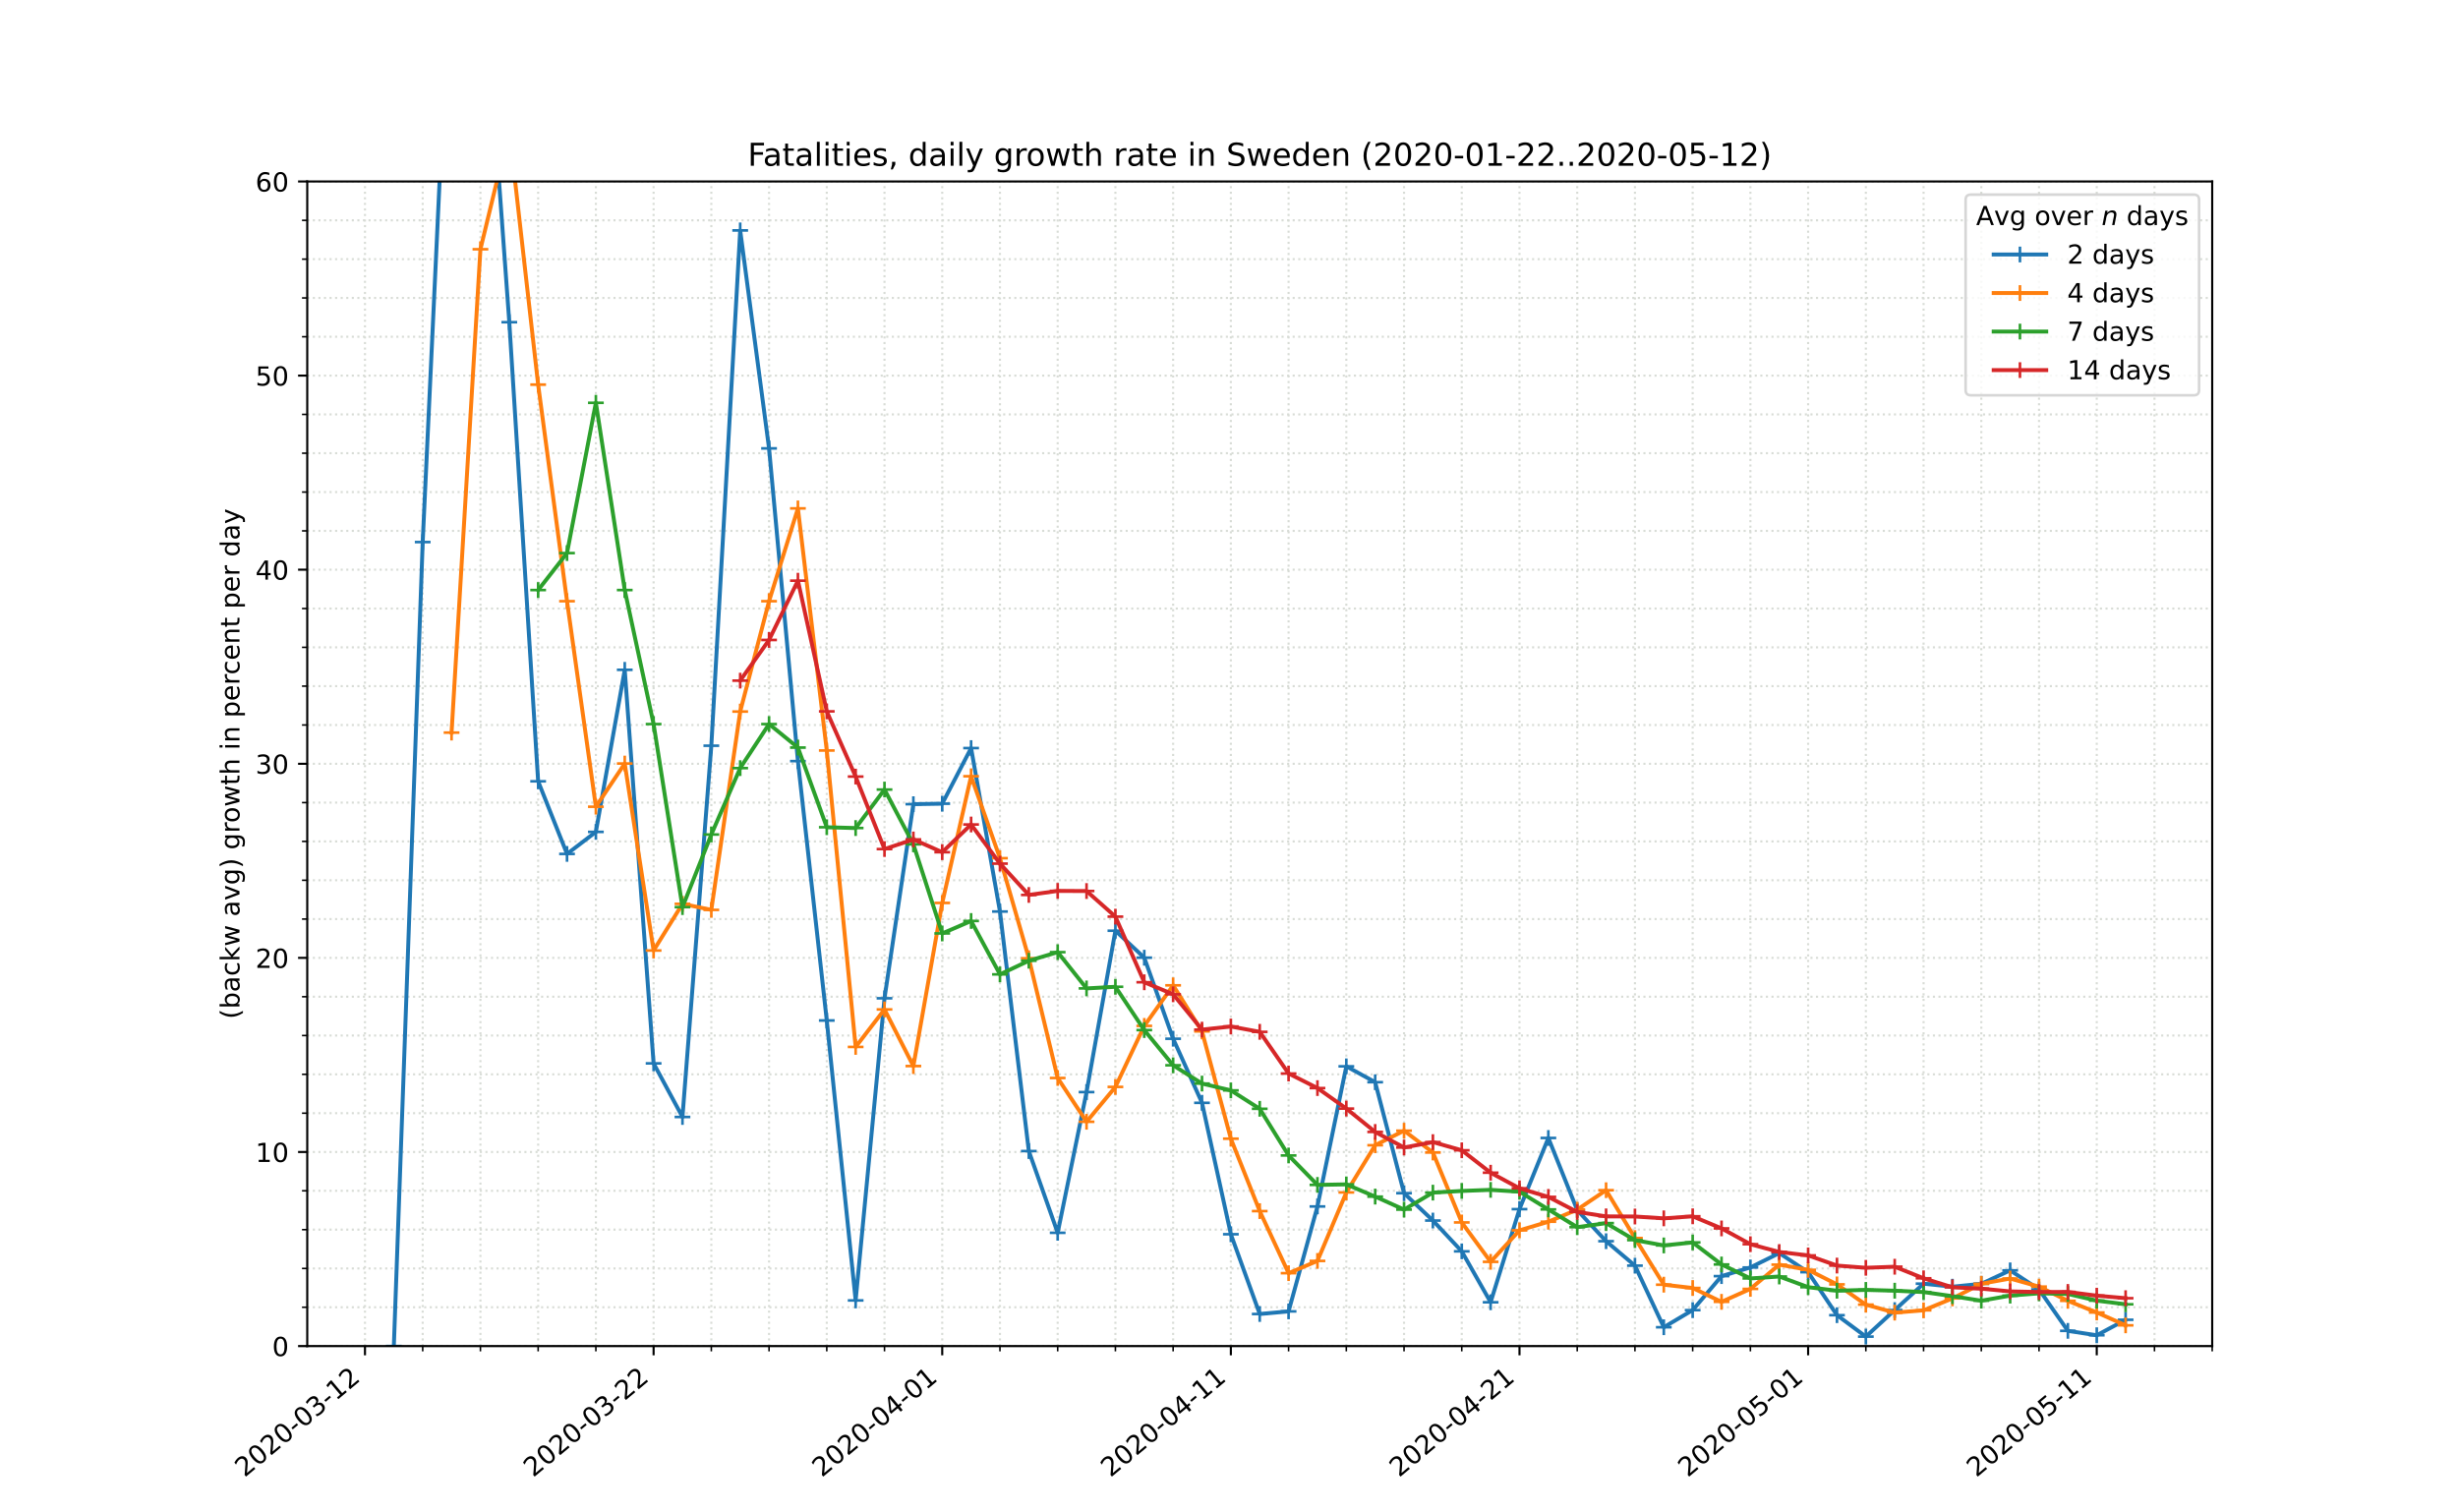 <?xml version="1.0" encoding="utf-8" standalone="no"?>
<!DOCTYPE svg PUBLIC "-//W3C//DTD SVG 1.1//EN"
  "http://www.w3.org/Graphics/SVG/1.1/DTD/svg11.dtd">
<!-- Created with matplotlib (https://matplotlib.org/) -->
<svg height="576pt" version="1.1" viewBox="0 0 936 576" width="936pt" xmlns="http://www.w3.org/2000/svg" xmlns:xlink="http://www.w3.org/1999/xlink">
 <defs>
  <style type="text/css">
*{stroke-linecap:butt;stroke-linejoin:round;}
  </style>
 </defs>
 <g id="figure_1">
  <g id="patch_1">
   <path d="M 0 576 
L 936 576 
L 936 0 
L 0 0 
z
" style="fill:#ffffff;"/>
  </g>
  <g id="axes_1">
   <g id="patch_2">
    <path d="M 117 512.64 
L 842.4 512.64 
L 842.4 69.12 
L 117 69.12 
z
" style="fill:#ffffff;"/>
   </g>
   <g id="matplotlib.axis_1">
    <g id="xtick_1">
     <g id="line2d_1">
      <path clip-path="url(#pf9a3ce8f96)" d="M 138.982 512.64 
L 138.982 69.12 
" style="fill:none;stroke:#d8dcd6;stroke-dasharray:0.8,1.32;stroke-dashoffset:0;stroke-width:0.8;"/>
     </g>
     <g id="line2d_2">
      <defs>
       <path d="M 0 0 
L 0 3.5 
" id="m5a0549cecb" style="stroke:#000000;stroke-width:0.8;"/>
      </defs>
      <g>
       <use style="stroke:#000000;stroke-width:0.8;" x="138.982" xlink:href="#m5a0549cecb" y="512.64"/>
      </g>
     </g>
     <g id="text_1">
      <!-- 2020-03-12 -->
      <defs>
       <path d="M 19.188 8.297 
L 53.609 8.297 
L 53.609 0 
L 7.328 0 
L 7.328 8.297 
Q 12.938 14.109 22.625 23.891 
Q 32.328 33.688 34.812 36.531 
Q 39.547 41.844 41.422 45.531 
Q 43.312 49.219 43.312 52.781 
Q 43.312 58.594 39.234 62.25 
Q 35.156 65.922 28.609 65.922 
Q 23.969 65.922 18.812 64.312 
Q 13.672 62.703 7.812 59.422 
L 7.812 69.391 
Q 13.766 71.781 18.938 73 
Q 24.125 74.219 28.422 74.219 
Q 39.75 74.219 46.484 68.547 
Q 53.219 62.891 53.219 53.422 
Q 53.219 48.922 51.531 44.891 
Q 49.859 40.875 45.406 35.406 
Q 44.188 33.984 37.641 27.219 
Q 31.109 20.453 19.188 8.297 
z
" id="DejaVuSans-50"/>
       <path d="M 31.781 66.406 
Q 24.172 66.406 20.328 58.906 
Q 16.5 51.422 16.5 36.375 
Q 16.5 21.391 20.328 13.891 
Q 24.172 6.391 31.781 6.391 
Q 39.453 6.391 43.281 13.891 
Q 47.125 21.391 47.125 36.375 
Q 47.125 51.422 43.281 58.906 
Q 39.453 66.406 31.781 66.406 
z
M 31.781 74.219 
Q 44.047 74.219 50.516 64.516 
Q 56.984 54.828 56.984 36.375 
Q 56.984 17.969 50.516 8.266 
Q 44.047 -1.422 31.781 -1.422 
Q 19.531 -1.422 13.062 8.266 
Q 6.594 17.969 6.594 36.375 
Q 6.594 54.828 13.062 64.516 
Q 19.531 74.219 31.781 74.219 
z
" id="DejaVuSans-48"/>
       <path d="M 4.891 31.391 
L 31.203 31.391 
L 31.203 23.391 
L 4.891 23.391 
z
" id="DejaVuSans-45"/>
       <path d="M 40.578 39.312 
Q 47.656 37.797 51.625 33 
Q 55.609 28.219 55.609 21.188 
Q 55.609 10.406 48.188 4.484 
Q 40.766 -1.422 27.094 -1.422 
Q 22.516 -1.422 17.656 -0.516 
Q 12.797 0.391 7.625 2.203 
L 7.625 11.719 
Q 11.719 9.328 16.594 8.109 
Q 21.484 6.891 26.812 6.891 
Q 36.078 6.891 40.938 10.547 
Q 45.797 14.203 45.797 21.188 
Q 45.797 27.641 41.281 31.266 
Q 36.766 34.906 28.719 34.906 
L 20.219 34.906 
L 20.219 43.016 
L 29.109 43.016 
Q 36.375 43.016 40.234 45.922 
Q 44.094 48.828 44.094 54.297 
Q 44.094 59.906 40.109 62.906 
Q 36.141 65.922 28.719 65.922 
Q 24.656 65.922 20.016 65.031 
Q 15.375 64.156 9.812 62.312 
L 9.812 71.094 
Q 15.438 72.656 20.344 73.438 
Q 25.25 74.219 29.594 74.219 
Q 40.828 74.219 47.359 69.109 
Q 53.906 64.016 53.906 55.328 
Q 53.906 49.266 50.438 45.094 
Q 46.969 40.922 40.578 39.312 
z
" id="DejaVuSans-51"/>
       <path d="M 12.406 8.297 
L 28.516 8.297 
L 28.516 63.922 
L 10.984 60.406 
L 10.984 69.391 
L 28.422 72.906 
L 38.281 72.906 
L 38.281 8.297 
L 54.391 8.297 
L 54.391 0 
L 12.406 0 
z
" id="DejaVuSans-49"/>
      </defs>
      <g transform="translate(93.126 562.817)rotate(-40)scale(0.1 -0.1)">
       <use xlink:href="#DejaVuSans-50"/>
       <use x="63.623" xlink:href="#DejaVuSans-48"/>
       <use x="127.246" xlink:href="#DejaVuSans-50"/>
       <use x="190.869" xlink:href="#DejaVuSans-48"/>
       <use x="254.492" xlink:href="#DejaVuSans-45"/>
       <use x="290.576" xlink:href="#DejaVuSans-48"/>
       <use x="354.199" xlink:href="#DejaVuSans-51"/>
       <use x="417.822" xlink:href="#DejaVuSans-45"/>
       <use x="453.906" xlink:href="#DejaVuSans-49"/>
       <use x="517.529" xlink:href="#DejaVuSans-50"/>
      </g>
     </g>
    </g>
    <g id="xtick_2">
     <g id="line2d_3">
      <path clip-path="url(#pf9a3ce8f96)" d="M 248.891 512.64 
L 248.891 69.12 
" style="fill:none;stroke:#d8dcd6;stroke-dasharray:0.8,1.32;stroke-dashoffset:0;stroke-width:0.8;"/>
     </g>
     <g id="line2d_4">
      <g>
       <use style="stroke:#000000;stroke-width:0.8;" x="248.891" xlink:href="#m5a0549cecb" y="512.64"/>
      </g>
     </g>
     <g id="text_2">
      <!-- 2020-03-22 -->
      <g transform="translate(203.035 562.817)rotate(-40)scale(0.1 -0.1)">
       <use xlink:href="#DejaVuSans-50"/>
       <use x="63.623" xlink:href="#DejaVuSans-48"/>
       <use x="127.246" xlink:href="#DejaVuSans-50"/>
       <use x="190.869" xlink:href="#DejaVuSans-48"/>
       <use x="254.492" xlink:href="#DejaVuSans-45"/>
       <use x="290.576" xlink:href="#DejaVuSans-48"/>
       <use x="354.199" xlink:href="#DejaVuSans-51"/>
       <use x="417.822" xlink:href="#DejaVuSans-45"/>
       <use x="453.906" xlink:href="#DejaVuSans-50"/>
       <use x="517.529" xlink:href="#DejaVuSans-50"/>
      </g>
     </g>
    </g>
    <g id="xtick_3">
     <g id="line2d_5">
      <path clip-path="url(#pf9a3ce8f96)" d="M 358.8 512.64 
L 358.8 69.12 
" style="fill:none;stroke:#d8dcd6;stroke-dasharray:0.8,1.32;stroke-dashoffset:0;stroke-width:0.8;"/>
     </g>
     <g id="line2d_6">
      <g>
       <use style="stroke:#000000;stroke-width:0.8;" x="358.8" xlink:href="#m5a0549cecb" y="512.64"/>
      </g>
     </g>
     <g id="text_3">
      <!-- 2020-04-01 -->
      <defs>
       <path d="M 37.797 64.312 
L 12.891 25.391 
L 37.797 25.391 
z
M 35.203 72.906 
L 47.609 72.906 
L 47.609 25.391 
L 58.016 25.391 
L 58.016 17.188 
L 47.609 17.188 
L 47.609 0 
L 37.797 0 
L 37.797 17.188 
L 4.891 17.188 
L 4.891 26.703 
z
" id="DejaVuSans-52"/>
      </defs>
      <g transform="translate(312.944 562.817)rotate(-40)scale(0.1 -0.1)">
       <use xlink:href="#DejaVuSans-50"/>
       <use x="63.623" xlink:href="#DejaVuSans-48"/>
       <use x="127.246" xlink:href="#DejaVuSans-50"/>
       <use x="190.869" xlink:href="#DejaVuSans-48"/>
       <use x="254.492" xlink:href="#DejaVuSans-45"/>
       <use x="290.576" xlink:href="#DejaVuSans-48"/>
       <use x="354.199" xlink:href="#DejaVuSans-52"/>
       <use x="417.822" xlink:href="#DejaVuSans-45"/>
       <use x="453.906" xlink:href="#DejaVuSans-48"/>
       <use x="517.529" xlink:href="#DejaVuSans-49"/>
      </g>
     </g>
    </g>
    <g id="xtick_4">
     <g id="line2d_7">
      <path clip-path="url(#pf9a3ce8f96)" d="M 468.709 512.64 
L 468.709 69.12 
" style="fill:none;stroke:#d8dcd6;stroke-dasharray:0.8,1.32;stroke-dashoffset:0;stroke-width:0.8;"/>
     </g>
     <g id="line2d_8">
      <g>
       <use style="stroke:#000000;stroke-width:0.8;" x="468.709" xlink:href="#m5a0549cecb" y="512.64"/>
      </g>
     </g>
     <g id="text_4">
      <!-- 2020-04-11 -->
      <g transform="translate(422.853 562.817)rotate(-40)scale(0.1 -0.1)">
       <use xlink:href="#DejaVuSans-50"/>
       <use x="63.623" xlink:href="#DejaVuSans-48"/>
       <use x="127.246" xlink:href="#DejaVuSans-50"/>
       <use x="190.869" xlink:href="#DejaVuSans-48"/>
       <use x="254.492" xlink:href="#DejaVuSans-45"/>
       <use x="290.576" xlink:href="#DejaVuSans-48"/>
       <use x="354.199" xlink:href="#DejaVuSans-52"/>
       <use x="417.822" xlink:href="#DejaVuSans-45"/>
       <use x="453.906" xlink:href="#DejaVuSans-49"/>
       <use x="517.529" xlink:href="#DejaVuSans-49"/>
      </g>
     </g>
    </g>
    <g id="xtick_5">
     <g id="line2d_9">
      <path clip-path="url(#pf9a3ce8f96)" d="M 578.618 512.64 
L 578.618 69.12 
" style="fill:none;stroke:#d8dcd6;stroke-dasharray:0.8,1.32;stroke-dashoffset:0;stroke-width:0.8;"/>
     </g>
     <g id="line2d_10">
      <g>
       <use style="stroke:#000000;stroke-width:0.8;" x="578.618" xlink:href="#m5a0549cecb" y="512.64"/>
      </g>
     </g>
     <g id="text_5">
      <!-- 2020-04-21 -->
      <g transform="translate(532.762 562.817)rotate(-40)scale(0.1 -0.1)">
       <use xlink:href="#DejaVuSans-50"/>
       <use x="63.623" xlink:href="#DejaVuSans-48"/>
       <use x="127.246" xlink:href="#DejaVuSans-50"/>
       <use x="190.869" xlink:href="#DejaVuSans-48"/>
       <use x="254.492" xlink:href="#DejaVuSans-45"/>
       <use x="290.576" xlink:href="#DejaVuSans-48"/>
       <use x="354.199" xlink:href="#DejaVuSans-52"/>
       <use x="417.822" xlink:href="#DejaVuSans-45"/>
       <use x="453.906" xlink:href="#DejaVuSans-50"/>
       <use x="517.529" xlink:href="#DejaVuSans-49"/>
      </g>
     </g>
    </g>
    <g id="xtick_6">
     <g id="line2d_11">
      <path clip-path="url(#pf9a3ce8f96)" d="M 688.527 512.64 
L 688.527 69.12 
" style="fill:none;stroke:#d8dcd6;stroke-dasharray:0.8,1.32;stroke-dashoffset:0;stroke-width:0.8;"/>
     </g>
     <g id="line2d_12">
      <g>
       <use style="stroke:#000000;stroke-width:0.8;" x="688.527" xlink:href="#m5a0549cecb" y="512.64"/>
      </g>
     </g>
     <g id="text_6">
      <!-- 2020-05-01 -->
      <defs>
       <path d="M 10.797 72.906 
L 49.516 72.906 
L 49.516 64.594 
L 19.828 64.594 
L 19.828 46.734 
Q 21.969 47.469 24.109 47.828 
Q 26.266 48.188 28.422 48.188 
Q 40.625 48.188 47.75 41.5 
Q 54.891 34.812 54.891 23.391 
Q 54.891 11.625 47.562 5.094 
Q 40.234 -1.422 26.906 -1.422 
Q 22.312 -1.422 17.547 -0.641 
Q 12.797 0.141 7.719 1.703 
L 7.719 11.625 
Q 12.109 9.234 16.797 8.062 
Q 21.484 6.891 26.703 6.891 
Q 35.156 6.891 40.078 11.328 
Q 45.016 15.766 45.016 23.391 
Q 45.016 31 40.078 35.438 
Q 35.156 39.891 26.703 39.891 
Q 22.75 39.891 18.812 39.016 
Q 14.891 38.141 10.797 36.281 
z
" id="DejaVuSans-53"/>
      </defs>
      <g transform="translate(642.671 562.817)rotate(-40)scale(0.1 -0.1)">
       <use xlink:href="#DejaVuSans-50"/>
       <use x="63.623" xlink:href="#DejaVuSans-48"/>
       <use x="127.246" xlink:href="#DejaVuSans-50"/>
       <use x="190.869" xlink:href="#DejaVuSans-48"/>
       <use x="254.492" xlink:href="#DejaVuSans-45"/>
       <use x="290.576" xlink:href="#DejaVuSans-48"/>
       <use x="354.199" xlink:href="#DejaVuSans-53"/>
       <use x="417.822" xlink:href="#DejaVuSans-45"/>
       <use x="453.906" xlink:href="#DejaVuSans-48"/>
       <use x="517.529" xlink:href="#DejaVuSans-49"/>
      </g>
     </g>
    </g>
    <g id="xtick_7">
     <g id="line2d_13">
      <path clip-path="url(#pf9a3ce8f96)" d="M 798.436 512.64 
L 798.436 69.12 
" style="fill:none;stroke:#d8dcd6;stroke-dasharray:0.8,1.32;stroke-dashoffset:0;stroke-width:0.8;"/>
     </g>
     <g id="line2d_14">
      <g>
       <use style="stroke:#000000;stroke-width:0.8;" x="798.436" xlink:href="#m5a0549cecb" y="512.64"/>
      </g>
     </g>
     <g id="text_7">
      <!-- 2020-05-11 -->
      <g transform="translate(752.58 562.817)rotate(-40)scale(0.1 -0.1)">
       <use xlink:href="#DejaVuSans-50"/>
       <use x="63.623" xlink:href="#DejaVuSans-48"/>
       <use x="127.246" xlink:href="#DejaVuSans-50"/>
       <use x="190.869" xlink:href="#DejaVuSans-48"/>
       <use x="254.492" xlink:href="#DejaVuSans-45"/>
       <use x="290.576" xlink:href="#DejaVuSans-48"/>
       <use x="354.199" xlink:href="#DejaVuSans-53"/>
       <use x="417.822" xlink:href="#DejaVuSans-45"/>
       <use x="453.906" xlink:href="#DejaVuSans-49"/>
       <use x="517.529" xlink:href="#DejaVuSans-49"/>
      </g>
     </g>
    </g>
    <g id="xtick_8">
     <g id="line2d_15">
      <path clip-path="url(#pf9a3ce8f96)" d="M 160.964 512.64 
L 160.964 69.12 
" style="fill:none;stroke:#d8dcd6;stroke-dasharray:0.8,1.32;stroke-dashoffset:0;stroke-width:0.8;"/>
     </g>
     <g id="line2d_16">
      <defs>
       <path d="M 0 0 
L 0 2 
" id="m803fe9401b" style="stroke:#000000;stroke-width:0.6;"/>
      </defs>
      <g>
       <use style="stroke:#000000;stroke-width:0.6;" x="160.964" xlink:href="#m803fe9401b" y="512.64"/>
      </g>
     </g>
    </g>
    <g id="xtick_9">
     <g id="line2d_17">
      <path clip-path="url(#pf9a3ce8f96)" d="M 182.945 512.64 
L 182.945 69.12 
" style="fill:none;stroke:#d8dcd6;stroke-dasharray:0.8,1.32;stroke-dashoffset:0;stroke-width:0.8;"/>
     </g>
     <g id="line2d_18">
      <g>
       <use style="stroke:#000000;stroke-width:0.6;" x="182.945" xlink:href="#m803fe9401b" y="512.64"/>
      </g>
     </g>
    </g>
    <g id="xtick_10">
     <g id="line2d_19">
      <path clip-path="url(#pf9a3ce8f96)" d="M 204.927 512.64 
L 204.927 69.12 
" style="fill:none;stroke:#d8dcd6;stroke-dasharray:0.8,1.32;stroke-dashoffset:0;stroke-width:0.8;"/>
     </g>
     <g id="line2d_20">
      <g>
       <use style="stroke:#000000;stroke-width:0.6;" x="204.927" xlink:href="#m803fe9401b" y="512.64"/>
      </g>
     </g>
    </g>
    <g id="xtick_11">
     <g id="line2d_21">
      <path clip-path="url(#pf9a3ce8f96)" d="M 226.909 512.64 
L 226.909 69.12 
" style="fill:none;stroke:#d8dcd6;stroke-dasharray:0.8,1.32;stroke-dashoffset:0;stroke-width:0.8;"/>
     </g>
     <g id="line2d_22">
      <g>
       <use style="stroke:#000000;stroke-width:0.6;" x="226.909" xlink:href="#m803fe9401b" y="512.64"/>
      </g>
     </g>
    </g>
    <g id="xtick_12">
     <g id="line2d_23">
      <path clip-path="url(#pf9a3ce8f96)" d="M 270.873 512.64 
L 270.873 69.12 
" style="fill:none;stroke:#d8dcd6;stroke-dasharray:0.8,1.32;stroke-dashoffset:0;stroke-width:0.8;"/>
     </g>
     <g id="line2d_24">
      <g>
       <use style="stroke:#000000;stroke-width:0.6;" x="270.873" xlink:href="#m803fe9401b" y="512.64"/>
      </g>
     </g>
    </g>
    <g id="xtick_13">
     <g id="line2d_25">
      <path clip-path="url(#pf9a3ce8f96)" d="M 292.855 512.64 
L 292.855 69.12 
" style="fill:none;stroke:#d8dcd6;stroke-dasharray:0.8,1.32;stroke-dashoffset:0;stroke-width:0.8;"/>
     </g>
     <g id="line2d_26">
      <g>
       <use style="stroke:#000000;stroke-width:0.6;" x="292.855" xlink:href="#m803fe9401b" y="512.64"/>
      </g>
     </g>
    </g>
    <g id="xtick_14">
     <g id="line2d_27">
      <path clip-path="url(#pf9a3ce8f96)" d="M 314.836 512.64 
L 314.836 69.12 
" style="fill:none;stroke:#d8dcd6;stroke-dasharray:0.8,1.32;stroke-dashoffset:0;stroke-width:0.8;"/>
     </g>
     <g id="line2d_28">
      <g>
       <use style="stroke:#000000;stroke-width:0.6;" x="314.836" xlink:href="#m803fe9401b" y="512.64"/>
      </g>
     </g>
    </g>
    <g id="xtick_15">
     <g id="line2d_29">
      <path clip-path="url(#pf9a3ce8f96)" d="M 336.818 512.64 
L 336.818 69.12 
" style="fill:none;stroke:#d8dcd6;stroke-dasharray:0.8,1.32;stroke-dashoffset:0;stroke-width:0.8;"/>
     </g>
     <g id="line2d_30">
      <g>
       <use style="stroke:#000000;stroke-width:0.6;" x="336.818" xlink:href="#m803fe9401b" y="512.64"/>
      </g>
     </g>
    </g>
    <g id="xtick_16">
     <g id="line2d_31">
      <path clip-path="url(#pf9a3ce8f96)" d="M 380.782 512.64 
L 380.782 69.12 
" style="fill:none;stroke:#d8dcd6;stroke-dasharray:0.8,1.32;stroke-dashoffset:0;stroke-width:0.8;"/>
     </g>
     <g id="line2d_32">
      <g>
       <use style="stroke:#000000;stroke-width:0.6;" x="380.782" xlink:href="#m803fe9401b" y="512.64"/>
      </g>
     </g>
    </g>
    <g id="xtick_17">
     <g id="line2d_33">
      <path clip-path="url(#pf9a3ce8f96)" d="M 402.764 512.64 
L 402.764 69.12 
" style="fill:none;stroke:#d8dcd6;stroke-dasharray:0.8,1.32;stroke-dashoffset:0;stroke-width:0.8;"/>
     </g>
     <g id="line2d_34">
      <g>
       <use style="stroke:#000000;stroke-width:0.6;" x="402.764" xlink:href="#m803fe9401b" y="512.64"/>
      </g>
     </g>
    </g>
    <g id="xtick_18">
     <g id="line2d_35">
      <path clip-path="url(#pf9a3ce8f96)" d="M 424.745 512.64 
L 424.745 69.12 
" style="fill:none;stroke:#d8dcd6;stroke-dasharray:0.8,1.32;stroke-dashoffset:0;stroke-width:0.8;"/>
     </g>
     <g id="line2d_36">
      <g>
       <use style="stroke:#000000;stroke-width:0.6;" x="424.745" xlink:href="#m803fe9401b" y="512.64"/>
      </g>
     </g>
    </g>
    <g id="xtick_19">
     <g id="line2d_37">
      <path clip-path="url(#pf9a3ce8f96)" d="M 446.727 512.64 
L 446.727 69.12 
" style="fill:none;stroke:#d8dcd6;stroke-dasharray:0.8,1.32;stroke-dashoffset:0;stroke-width:0.8;"/>
     </g>
     <g id="line2d_38">
      <g>
       <use style="stroke:#000000;stroke-width:0.6;" x="446.727" xlink:href="#m803fe9401b" y="512.64"/>
      </g>
     </g>
    </g>
    <g id="xtick_20">
     <g id="line2d_39">
      <path clip-path="url(#pf9a3ce8f96)" d="M 490.691 512.64 
L 490.691 69.12 
" style="fill:none;stroke:#d8dcd6;stroke-dasharray:0.8,1.32;stroke-dashoffset:0;stroke-width:0.8;"/>
     </g>
     <g id="line2d_40">
      <g>
       <use style="stroke:#000000;stroke-width:0.6;" x="490.691" xlink:href="#m803fe9401b" y="512.64"/>
      </g>
     </g>
    </g>
    <g id="xtick_21">
     <g id="line2d_41">
      <path clip-path="url(#pf9a3ce8f96)" d="M 512.673 512.64 
L 512.673 69.12 
" style="fill:none;stroke:#d8dcd6;stroke-dasharray:0.8,1.32;stroke-dashoffset:0;stroke-width:0.8;"/>
     </g>
     <g id="line2d_42">
      <g>
       <use style="stroke:#000000;stroke-width:0.6;" x="512.673" xlink:href="#m803fe9401b" y="512.64"/>
      </g>
     </g>
    </g>
    <g id="xtick_22">
     <g id="line2d_43">
      <path clip-path="url(#pf9a3ce8f96)" d="M 534.655 512.64 
L 534.655 69.12 
" style="fill:none;stroke:#d8dcd6;stroke-dasharray:0.8,1.32;stroke-dashoffset:0;stroke-width:0.8;"/>
     </g>
     <g id="line2d_44">
      <g>
       <use style="stroke:#000000;stroke-width:0.6;" x="534.655" xlink:href="#m803fe9401b" y="512.64"/>
      </g>
     </g>
    </g>
    <g id="xtick_23">
     <g id="line2d_45">
      <path clip-path="url(#pf9a3ce8f96)" d="M 556.636 512.64 
L 556.636 69.12 
" style="fill:none;stroke:#d8dcd6;stroke-dasharray:0.8,1.32;stroke-dashoffset:0;stroke-width:0.8;"/>
     </g>
     <g id="line2d_46">
      <g>
       <use style="stroke:#000000;stroke-width:0.6;" x="556.636" xlink:href="#m803fe9401b" y="512.64"/>
      </g>
     </g>
    </g>
    <g id="xtick_24">
     <g id="line2d_47">
      <path clip-path="url(#pf9a3ce8f96)" d="M 600.6 512.64 
L 600.6 69.12 
" style="fill:none;stroke:#d8dcd6;stroke-dasharray:0.8,1.32;stroke-dashoffset:0;stroke-width:0.8;"/>
     </g>
     <g id="line2d_48">
      <g>
       <use style="stroke:#000000;stroke-width:0.6;" x="600.6" xlink:href="#m803fe9401b" y="512.64"/>
      </g>
     </g>
    </g>
    <g id="xtick_25">
     <g id="line2d_49">
      <path clip-path="url(#pf9a3ce8f96)" d="M 622.582 512.64 
L 622.582 69.12 
" style="fill:none;stroke:#d8dcd6;stroke-dasharray:0.8,1.32;stroke-dashoffset:0;stroke-width:0.8;"/>
     </g>
     <g id="line2d_50">
      <g>
       <use style="stroke:#000000;stroke-width:0.6;" x="622.582" xlink:href="#m803fe9401b" y="512.64"/>
      </g>
     </g>
    </g>
    <g id="xtick_26">
     <g id="line2d_51">
      <path clip-path="url(#pf9a3ce8f96)" d="M 644.564 512.64 
L 644.564 69.12 
" style="fill:none;stroke:#d8dcd6;stroke-dasharray:0.8,1.32;stroke-dashoffset:0;stroke-width:0.8;"/>
     </g>
     <g id="line2d_52">
      <g>
       <use style="stroke:#000000;stroke-width:0.6;" x="644.564" xlink:href="#m803fe9401b" y="512.64"/>
      </g>
     </g>
    </g>
    <g id="xtick_27">
     <g id="line2d_53">
      <path clip-path="url(#pf9a3ce8f96)" d="M 666.545 512.64 
L 666.545 69.12 
" style="fill:none;stroke:#d8dcd6;stroke-dasharray:0.8,1.32;stroke-dashoffset:0;stroke-width:0.8;"/>
     </g>
     <g id="line2d_54">
      <g>
       <use style="stroke:#000000;stroke-width:0.6;" x="666.545" xlink:href="#m803fe9401b" y="512.64"/>
      </g>
     </g>
    </g>
    <g id="xtick_28">
     <g id="line2d_55">
      <path clip-path="url(#pf9a3ce8f96)" d="M 710.509 512.64 
L 710.509 69.12 
" style="fill:none;stroke:#d8dcd6;stroke-dasharray:0.8,1.32;stroke-dashoffset:0;stroke-width:0.8;"/>
     </g>
     <g id="line2d_56">
      <g>
       <use style="stroke:#000000;stroke-width:0.6;" x="710.509" xlink:href="#m803fe9401b" y="512.64"/>
      </g>
     </g>
    </g>
    <g id="xtick_29">
     <g id="line2d_57">
      <path clip-path="url(#pf9a3ce8f96)" d="M 732.491 512.64 
L 732.491 69.12 
" style="fill:none;stroke:#d8dcd6;stroke-dasharray:0.8,1.32;stroke-dashoffset:0;stroke-width:0.8;"/>
     </g>
     <g id="line2d_58">
      <g>
       <use style="stroke:#000000;stroke-width:0.6;" x="732.491" xlink:href="#m803fe9401b" y="512.64"/>
      </g>
     </g>
    </g>
    <g id="xtick_30">
     <g id="line2d_59">
      <path clip-path="url(#pf9a3ce8f96)" d="M 754.473 512.64 
L 754.473 69.12 
" style="fill:none;stroke:#d8dcd6;stroke-dasharray:0.8,1.32;stroke-dashoffset:0;stroke-width:0.8;"/>
     </g>
     <g id="line2d_60">
      <g>
       <use style="stroke:#000000;stroke-width:0.6;" x="754.473" xlink:href="#m803fe9401b" y="512.64"/>
      </g>
     </g>
    </g>
    <g id="xtick_31">
     <g id="line2d_61">
      <path clip-path="url(#pf9a3ce8f96)" d="M 776.455 512.64 
L 776.455 69.12 
" style="fill:none;stroke:#d8dcd6;stroke-dasharray:0.8,1.32;stroke-dashoffset:0;stroke-width:0.8;"/>
     </g>
     <g id="line2d_62">
      <g>
       <use style="stroke:#000000;stroke-width:0.6;" x="776.455" xlink:href="#m803fe9401b" y="512.64"/>
      </g>
     </g>
    </g>
    <g id="xtick_32">
     <g id="line2d_63">
      <path clip-path="url(#pf9a3ce8f96)" d="M 820.418 512.64 
L 820.418 69.12 
" style="fill:none;stroke:#d8dcd6;stroke-dasharray:0.8,1.32;stroke-dashoffset:0;stroke-width:0.8;"/>
     </g>
     <g id="line2d_64">
      <g>
       <use style="stroke:#000000;stroke-width:0.6;" x="820.418" xlink:href="#m803fe9401b" y="512.64"/>
      </g>
     </g>
    </g>
    <g id="xtick_33">
     <g id="line2d_65">
      <path clip-path="url(#pf9a3ce8f96)" d="M 842.4 512.64 
L 842.4 69.12 
" style="fill:none;stroke:#d8dcd6;stroke-dasharray:0.8,1.32;stroke-dashoffset:0;stroke-width:0.8;"/>
     </g>
     <g id="line2d_66">
      <g>
       <use style="stroke:#000000;stroke-width:0.6;" x="842.4" xlink:href="#m803fe9401b" y="512.64"/>
      </g>
     </g>
    </g>
   </g>
   <g id="matplotlib.axis_2">
    <g id="ytick_1">
     <g id="line2d_67">
      <path clip-path="url(#pf9a3ce8f96)" d="M 117 512.64 
L 842.4 512.64 
" style="fill:none;stroke:#d8dcd6;stroke-dasharray:0.8,1.32;stroke-dashoffset:0;stroke-width:0.8;"/>
     </g>
     <g id="line2d_68">
      <defs>
       <path d="M 0 0 
L -3.5 0 
" id="m6f2acc1b48" style="stroke:#000000;stroke-width:0.8;"/>
      </defs>
      <g>
       <use style="stroke:#000000;stroke-width:0.8;" x="117" xlink:href="#m6f2acc1b48" y="512.64"/>
      </g>
     </g>
     <g id="text_8">
      <!-- 0 -->
      <g transform="translate(103.638 516.439)scale(0.1 -0.1)">
       <use xlink:href="#DejaVuSans-48"/>
      </g>
     </g>
    </g>
    <g id="ytick_2">
     <g id="line2d_69">
      <path clip-path="url(#pf9a3ce8f96)" d="M 117 438.72 
L 842.4 438.72 
" style="fill:none;stroke:#d8dcd6;stroke-dasharray:0.8,1.32;stroke-dashoffset:0;stroke-width:0.8;"/>
     </g>
     <g id="line2d_70">
      <g>
       <use style="stroke:#000000;stroke-width:0.8;" x="117" xlink:href="#m6f2acc1b48" y="438.72"/>
      </g>
     </g>
     <g id="text_9">
      <!-- 10 -->
      <g transform="translate(97.275 442.519)scale(0.1 -0.1)">
       <use xlink:href="#DejaVuSans-49"/>
       <use x="63.623" xlink:href="#DejaVuSans-48"/>
      </g>
     </g>
    </g>
    <g id="ytick_3">
     <g id="line2d_71">
      <path clip-path="url(#pf9a3ce8f96)" d="M 117 364.8 
L 842.4 364.8 
" style="fill:none;stroke:#d8dcd6;stroke-dasharray:0.8,1.32;stroke-dashoffset:0;stroke-width:0.8;"/>
     </g>
     <g id="line2d_72">
      <g>
       <use style="stroke:#000000;stroke-width:0.8;" x="117" xlink:href="#m6f2acc1b48" y="364.8"/>
      </g>
     </g>
     <g id="text_10">
      <!-- 20 -->
      <g transform="translate(97.275 368.599)scale(0.1 -0.1)">
       <use xlink:href="#DejaVuSans-50"/>
       <use x="63.623" xlink:href="#DejaVuSans-48"/>
      </g>
     </g>
    </g>
    <g id="ytick_4">
     <g id="line2d_73">
      <path clip-path="url(#pf9a3ce8f96)" d="M 117 290.88 
L 842.4 290.88 
" style="fill:none;stroke:#d8dcd6;stroke-dasharray:0.8,1.32;stroke-dashoffset:0;stroke-width:0.8;"/>
     </g>
     <g id="line2d_74">
      <g>
       <use style="stroke:#000000;stroke-width:0.8;" x="117" xlink:href="#m6f2acc1b48" y="290.88"/>
      </g>
     </g>
     <g id="text_11">
      <!-- 30 -->
      <g transform="translate(97.275 294.679)scale(0.1 -0.1)">
       <use xlink:href="#DejaVuSans-51"/>
       <use x="63.623" xlink:href="#DejaVuSans-48"/>
      </g>
     </g>
    </g>
    <g id="ytick_5">
     <g id="line2d_75">
      <path clip-path="url(#pf9a3ce8f96)" d="M 117 216.96 
L 842.4 216.96 
" style="fill:none;stroke:#d8dcd6;stroke-dasharray:0.8,1.32;stroke-dashoffset:0;stroke-width:0.8;"/>
     </g>
     <g id="line2d_76">
      <g>
       <use style="stroke:#000000;stroke-width:0.8;" x="117" xlink:href="#m6f2acc1b48" y="216.96"/>
      </g>
     </g>
     <g id="text_12">
      <!-- 40 -->
      <g transform="translate(97.275 220.759)scale(0.1 -0.1)">
       <use xlink:href="#DejaVuSans-52"/>
       <use x="63.623" xlink:href="#DejaVuSans-48"/>
      </g>
     </g>
    </g>
    <g id="ytick_6">
     <g id="line2d_77">
      <path clip-path="url(#pf9a3ce8f96)" d="M 117 143.04 
L 842.4 143.04 
" style="fill:none;stroke:#d8dcd6;stroke-dasharray:0.8,1.32;stroke-dashoffset:0;stroke-width:0.8;"/>
     </g>
     <g id="line2d_78">
      <g>
       <use style="stroke:#000000;stroke-width:0.8;" x="117" xlink:href="#m6f2acc1b48" y="143.04"/>
      </g>
     </g>
     <g id="text_13">
      <!-- 50 -->
      <g transform="translate(97.275 146.839)scale(0.1 -0.1)">
       <use xlink:href="#DejaVuSans-53"/>
       <use x="63.623" xlink:href="#DejaVuSans-48"/>
      </g>
     </g>
    </g>
    <g id="ytick_7">
     <g id="line2d_79">
      <path clip-path="url(#pf9a3ce8f96)" d="M 117 69.12 
L 842.4 69.12 
" style="fill:none;stroke:#d8dcd6;stroke-dasharray:0.8,1.32;stroke-dashoffset:0;stroke-width:0.8;"/>
     </g>
     <g id="line2d_80">
      <g>
       <use style="stroke:#000000;stroke-width:0.8;" x="117" xlink:href="#m6f2acc1b48" y="69.12"/>
      </g>
     </g>
     <g id="text_14">
      <!-- 60 -->
      <defs>
       <path d="M 33.016 40.375 
Q 26.375 40.375 22.484 35.828 
Q 18.609 31.297 18.609 23.391 
Q 18.609 15.531 22.484 10.953 
Q 26.375 6.391 33.016 6.391 
Q 39.656 6.391 43.531 10.953 
Q 47.406 15.531 47.406 23.391 
Q 47.406 31.297 43.531 35.828 
Q 39.656 40.375 33.016 40.375 
z
M 52.594 71.297 
L 52.594 62.312 
Q 48.875 64.062 45.094 64.984 
Q 41.312 65.922 37.594 65.922 
Q 27.828 65.922 22.672 59.328 
Q 17.531 52.734 16.797 39.406 
Q 19.672 43.656 24.016 45.922 
Q 28.375 48.188 33.594 48.188 
Q 44.578 48.188 50.953 41.516 
Q 57.328 34.859 57.328 23.391 
Q 57.328 12.156 50.688 5.359 
Q 44.047 -1.422 33.016 -1.422 
Q 20.359 -1.422 13.672 8.266 
Q 6.984 17.969 6.984 36.375 
Q 6.984 53.656 15.188 63.938 
Q 23.391 74.219 37.203 74.219 
Q 40.922 74.219 44.703 73.484 
Q 48.484 72.75 52.594 71.297 
z
" id="DejaVuSans-54"/>
      </defs>
      <g transform="translate(97.275 72.919)scale(0.1 -0.1)">
       <use xlink:href="#DejaVuSans-54"/>
       <use x="63.623" xlink:href="#DejaVuSans-48"/>
      </g>
     </g>
    </g>
    <g id="ytick_8">
     <g id="line2d_81">
      <path clip-path="url(#pf9a3ce8f96)" d="M 117 497.856 
L 842.4 497.856 
" style="fill:none;stroke:#d8dcd6;stroke-dasharray:0.8,1.32;stroke-dashoffset:0;stroke-width:0.8;"/>
     </g>
     <g id="line2d_82">
      <defs>
       <path d="M 0 0 
L -2 0 
" id="mba97ddc8d7" style="stroke:#000000;stroke-width:0.6;"/>
      </defs>
      <g>
       <use style="stroke:#000000;stroke-width:0.6;" x="117" xlink:href="#mba97ddc8d7" y="497.856"/>
      </g>
     </g>
    </g>
    <g id="ytick_9">
     <g id="line2d_83">
      <path clip-path="url(#pf9a3ce8f96)" d="M 117 483.072 
L 842.4 483.072 
" style="fill:none;stroke:#d8dcd6;stroke-dasharray:0.8,1.32;stroke-dashoffset:0;stroke-width:0.8;"/>
     </g>
     <g id="line2d_84">
      <g>
       <use style="stroke:#000000;stroke-width:0.6;" x="117" xlink:href="#mba97ddc8d7" y="483.072"/>
      </g>
     </g>
    </g>
    <g id="ytick_10">
     <g id="line2d_85">
      <path clip-path="url(#pf9a3ce8f96)" d="M 117 468.288 
L 842.4 468.288 
" style="fill:none;stroke:#d8dcd6;stroke-dasharray:0.8,1.32;stroke-dashoffset:0;stroke-width:0.8;"/>
     </g>
     <g id="line2d_86">
      <g>
       <use style="stroke:#000000;stroke-width:0.6;" x="117" xlink:href="#mba97ddc8d7" y="468.288"/>
      </g>
     </g>
    </g>
    <g id="ytick_11">
     <g id="line2d_87">
      <path clip-path="url(#pf9a3ce8f96)" d="M 117 453.504 
L 842.4 453.504 
" style="fill:none;stroke:#d8dcd6;stroke-dasharray:0.8,1.32;stroke-dashoffset:0;stroke-width:0.8;"/>
     </g>
     <g id="line2d_88">
      <g>
       <use style="stroke:#000000;stroke-width:0.6;" x="117" xlink:href="#mba97ddc8d7" y="453.504"/>
      </g>
     </g>
    </g>
    <g id="ytick_12">
     <g id="line2d_89">
      <path clip-path="url(#pf9a3ce8f96)" d="M 117 423.936 
L 842.4 423.936 
" style="fill:none;stroke:#d8dcd6;stroke-dasharray:0.8,1.32;stroke-dashoffset:0;stroke-width:0.8;"/>
     </g>
     <g id="line2d_90">
      <g>
       <use style="stroke:#000000;stroke-width:0.6;" x="117" xlink:href="#mba97ddc8d7" y="423.936"/>
      </g>
     </g>
    </g>
    <g id="ytick_13">
     <g id="line2d_91">
      <path clip-path="url(#pf9a3ce8f96)" d="M 117 409.152 
L 842.4 409.152 
" style="fill:none;stroke:#d8dcd6;stroke-dasharray:0.8,1.32;stroke-dashoffset:0;stroke-width:0.8;"/>
     </g>
     <g id="line2d_92">
      <g>
       <use style="stroke:#000000;stroke-width:0.6;" x="117" xlink:href="#mba97ddc8d7" y="409.152"/>
      </g>
     </g>
    </g>
    <g id="ytick_14">
     <g id="line2d_93">
      <path clip-path="url(#pf9a3ce8f96)" d="M 117 394.368 
L 842.4 394.368 
" style="fill:none;stroke:#d8dcd6;stroke-dasharray:0.8,1.32;stroke-dashoffset:0;stroke-width:0.8;"/>
     </g>
     <g id="line2d_94">
      <g>
       <use style="stroke:#000000;stroke-width:0.6;" x="117" xlink:href="#mba97ddc8d7" y="394.368"/>
      </g>
     </g>
    </g>
    <g id="ytick_15">
     <g id="line2d_95">
      <path clip-path="url(#pf9a3ce8f96)" d="M 117 379.584 
L 842.4 379.584 
" style="fill:none;stroke:#d8dcd6;stroke-dasharray:0.8,1.32;stroke-dashoffset:0;stroke-width:0.8;"/>
     </g>
     <g id="line2d_96">
      <g>
       <use style="stroke:#000000;stroke-width:0.6;" x="117" xlink:href="#mba97ddc8d7" y="379.584"/>
      </g>
     </g>
    </g>
    <g id="ytick_16">
     <g id="line2d_97">
      <path clip-path="url(#pf9a3ce8f96)" d="M 117 350.016 
L 842.4 350.016 
" style="fill:none;stroke:#d8dcd6;stroke-dasharray:0.8,1.32;stroke-dashoffset:0;stroke-width:0.8;"/>
     </g>
     <g id="line2d_98">
      <g>
       <use style="stroke:#000000;stroke-width:0.6;" x="117" xlink:href="#mba97ddc8d7" y="350.016"/>
      </g>
     </g>
    </g>
    <g id="ytick_17">
     <g id="line2d_99">
      <path clip-path="url(#pf9a3ce8f96)" d="M 117 335.232 
L 842.4 335.232 
" style="fill:none;stroke:#d8dcd6;stroke-dasharray:0.8,1.32;stroke-dashoffset:0;stroke-width:0.8;"/>
     </g>
     <g id="line2d_100">
      <g>
       <use style="stroke:#000000;stroke-width:0.6;" x="117" xlink:href="#mba97ddc8d7" y="335.232"/>
      </g>
     </g>
    </g>
    <g id="ytick_18">
     <g id="line2d_101">
      <path clip-path="url(#pf9a3ce8f96)" d="M 117 320.448 
L 842.4 320.448 
" style="fill:none;stroke:#d8dcd6;stroke-dasharray:0.8,1.32;stroke-dashoffset:0;stroke-width:0.8;"/>
     </g>
     <g id="line2d_102">
      <g>
       <use style="stroke:#000000;stroke-width:0.6;" x="117" xlink:href="#mba97ddc8d7" y="320.448"/>
      </g>
     </g>
    </g>
    <g id="ytick_19">
     <g id="line2d_103">
      <path clip-path="url(#pf9a3ce8f96)" d="M 117 305.664 
L 842.4 305.664 
" style="fill:none;stroke:#d8dcd6;stroke-dasharray:0.8,1.32;stroke-dashoffset:0;stroke-width:0.8;"/>
     </g>
     <g id="line2d_104">
      <g>
       <use style="stroke:#000000;stroke-width:0.6;" x="117" xlink:href="#mba97ddc8d7" y="305.664"/>
      </g>
     </g>
    </g>
    <g id="ytick_20">
     <g id="line2d_105">
      <path clip-path="url(#pf9a3ce8f96)" d="M 117 276.096 
L 842.4 276.096 
" style="fill:none;stroke:#d8dcd6;stroke-dasharray:0.8,1.32;stroke-dashoffset:0;stroke-width:0.8;"/>
     </g>
     <g id="line2d_106">
      <g>
       <use style="stroke:#000000;stroke-width:0.6;" x="117" xlink:href="#mba97ddc8d7" y="276.096"/>
      </g>
     </g>
    </g>
    <g id="ytick_21">
     <g id="line2d_107">
      <path clip-path="url(#pf9a3ce8f96)" d="M 117 261.312 
L 842.4 261.312 
" style="fill:none;stroke:#d8dcd6;stroke-dasharray:0.8,1.32;stroke-dashoffset:0;stroke-width:0.8;"/>
     </g>
     <g id="line2d_108">
      <g>
       <use style="stroke:#000000;stroke-width:0.6;" x="117" xlink:href="#mba97ddc8d7" y="261.312"/>
      </g>
     </g>
    </g>
    <g id="ytick_22">
     <g id="line2d_109">
      <path clip-path="url(#pf9a3ce8f96)" d="M 117 246.528 
L 842.4 246.528 
" style="fill:none;stroke:#d8dcd6;stroke-dasharray:0.8,1.32;stroke-dashoffset:0;stroke-width:0.8;"/>
     </g>
     <g id="line2d_110">
      <g>
       <use style="stroke:#000000;stroke-width:0.6;" x="117" xlink:href="#mba97ddc8d7" y="246.528"/>
      </g>
     </g>
    </g>
    <g id="ytick_23">
     <g id="line2d_111">
      <path clip-path="url(#pf9a3ce8f96)" d="M 117 231.744 
L 842.4 231.744 
" style="fill:none;stroke:#d8dcd6;stroke-dasharray:0.8,1.32;stroke-dashoffset:0;stroke-width:0.8;"/>
     </g>
     <g id="line2d_112">
      <g>
       <use style="stroke:#000000;stroke-width:0.6;" x="117" xlink:href="#mba97ddc8d7" y="231.744"/>
      </g>
     </g>
    </g>
    <g id="ytick_24">
     <g id="line2d_113">
      <path clip-path="url(#pf9a3ce8f96)" d="M 117 202.176 
L 842.4 202.176 
" style="fill:none;stroke:#d8dcd6;stroke-dasharray:0.8,1.32;stroke-dashoffset:0;stroke-width:0.8;"/>
     </g>
     <g id="line2d_114">
      <g>
       <use style="stroke:#000000;stroke-width:0.6;" x="117" xlink:href="#mba97ddc8d7" y="202.176"/>
      </g>
     </g>
    </g>
    <g id="ytick_25">
     <g id="line2d_115">
      <path clip-path="url(#pf9a3ce8f96)" d="M 117 187.392 
L 842.4 187.392 
" style="fill:none;stroke:#d8dcd6;stroke-dasharray:0.8,1.32;stroke-dashoffset:0;stroke-width:0.8;"/>
     </g>
     <g id="line2d_116">
      <g>
       <use style="stroke:#000000;stroke-width:0.6;" x="117" xlink:href="#mba97ddc8d7" y="187.392"/>
      </g>
     </g>
    </g>
    <g id="ytick_26">
     <g id="line2d_117">
      <path clip-path="url(#pf9a3ce8f96)" d="M 117 172.608 
L 842.4 172.608 
" style="fill:none;stroke:#d8dcd6;stroke-dasharray:0.8,1.32;stroke-dashoffset:0;stroke-width:0.8;"/>
     </g>
     <g id="line2d_118">
      <g>
       <use style="stroke:#000000;stroke-width:0.6;" x="117" xlink:href="#mba97ddc8d7" y="172.608"/>
      </g>
     </g>
    </g>
    <g id="ytick_27">
     <g id="line2d_119">
      <path clip-path="url(#pf9a3ce8f96)" d="M 117 157.824 
L 842.4 157.824 
" style="fill:none;stroke:#d8dcd6;stroke-dasharray:0.8,1.32;stroke-dashoffset:0;stroke-width:0.8;"/>
     </g>
     <g id="line2d_120">
      <g>
       <use style="stroke:#000000;stroke-width:0.6;" x="117" xlink:href="#mba97ddc8d7" y="157.824"/>
      </g>
     </g>
    </g>
    <g id="ytick_28">
     <g id="line2d_121">
      <path clip-path="url(#pf9a3ce8f96)" d="M 117 128.256 
L 842.4 128.256 
" style="fill:none;stroke:#d8dcd6;stroke-dasharray:0.8,1.32;stroke-dashoffset:0;stroke-width:0.8;"/>
     </g>
     <g id="line2d_122">
      <g>
       <use style="stroke:#000000;stroke-width:0.6;" x="117" xlink:href="#mba97ddc8d7" y="128.256"/>
      </g>
     </g>
    </g>
    <g id="ytick_29">
     <g id="line2d_123">
      <path clip-path="url(#pf9a3ce8f96)" d="M 117 113.472 
L 842.4 113.472 
" style="fill:none;stroke:#d8dcd6;stroke-dasharray:0.8,1.32;stroke-dashoffset:0;stroke-width:0.8;"/>
     </g>
     <g id="line2d_124">
      <g>
       <use style="stroke:#000000;stroke-width:0.6;" x="117" xlink:href="#mba97ddc8d7" y="113.472"/>
      </g>
     </g>
    </g>
    <g id="ytick_30">
     <g id="line2d_125">
      <path clip-path="url(#pf9a3ce8f96)" d="M 117 98.688 
L 842.4 98.688 
" style="fill:none;stroke:#d8dcd6;stroke-dasharray:0.8,1.32;stroke-dashoffset:0;stroke-width:0.8;"/>
     </g>
     <g id="line2d_126">
      <g>
       <use style="stroke:#000000;stroke-width:0.6;" x="117" xlink:href="#mba97ddc8d7" y="98.688"/>
      </g>
     </g>
    </g>
    <g id="ytick_31">
     <g id="line2d_127">
      <path clip-path="url(#pf9a3ce8f96)" d="M 117 83.904 
L 842.4 83.904 
" style="fill:none;stroke:#d8dcd6;stroke-dasharray:0.8,1.32;stroke-dashoffset:0;stroke-width:0.8;"/>
     </g>
     <g id="line2d_128">
      <g>
       <use style="stroke:#000000;stroke-width:0.6;" x="117" xlink:href="#mba97ddc8d7" y="83.904"/>
      </g>
     </g>
    </g>
    <g id="text_15">
     <!-- (backw avg) growth in percent per day -->
     <defs>
      <path d="M 31 75.875 
Q 24.469 64.656 21.281 53.656 
Q 18.109 42.672 18.109 31.391 
Q 18.109 20.125 21.312 9.062 
Q 24.516 -2 31 -13.188 
L 23.188 -13.188 
Q 15.875 -1.703 12.234 9.375 
Q 8.594 20.453 8.594 31.391 
Q 8.594 42.281 12.203 53.312 
Q 15.828 64.359 23.188 75.875 
z
" id="DejaVuSans-40"/>
      <path d="M 48.688 27.297 
Q 48.688 37.203 44.609 42.844 
Q 40.531 48.484 33.406 48.484 
Q 26.266 48.484 22.188 42.844 
Q 18.109 37.203 18.109 27.297 
Q 18.109 17.391 22.188 11.75 
Q 26.266 6.109 33.406 6.109 
Q 40.531 6.109 44.609 11.75 
Q 48.688 17.391 48.688 27.297 
z
M 18.109 46.391 
Q 20.953 51.266 25.266 53.625 
Q 29.594 56 35.594 56 
Q 45.562 56 51.781 48.094 
Q 58.016 40.188 58.016 27.297 
Q 58.016 14.406 51.781 6.484 
Q 45.562 -1.422 35.594 -1.422 
Q 29.594 -1.422 25.266 0.953 
Q 20.953 3.328 18.109 8.203 
L 18.109 0 
L 9.078 0 
L 9.078 75.984 
L 18.109 75.984 
z
" id="DejaVuSans-98"/>
      <path d="M 34.281 27.484 
Q 23.391 27.484 19.188 25 
Q 14.984 22.516 14.984 16.5 
Q 14.984 11.719 18.141 8.906 
Q 21.297 6.109 26.703 6.109 
Q 34.188 6.109 38.703 11.406 
Q 43.219 16.703 43.219 25.484 
L 43.219 27.484 
z
M 52.203 31.203 
L 52.203 0 
L 43.219 0 
L 43.219 8.297 
Q 40.141 3.328 35.547 0.953 
Q 30.953 -1.422 24.312 -1.422 
Q 15.922 -1.422 10.953 3.297 
Q 6 8.016 6 15.922 
Q 6 25.141 12.172 29.828 
Q 18.359 34.516 30.609 34.516 
L 43.219 34.516 
L 43.219 35.406 
Q 43.219 41.609 39.141 45 
Q 35.062 48.391 27.688 48.391 
Q 23 48.391 18.547 47.266 
Q 14.109 46.141 10.016 43.891 
L 10.016 52.203 
Q 14.938 54.109 19.578 55.047 
Q 24.219 56 28.609 56 
Q 40.484 56 46.344 49.844 
Q 52.203 43.703 52.203 31.203 
z
" id="DejaVuSans-97"/>
      <path d="M 48.781 52.594 
L 48.781 44.188 
Q 44.969 46.297 41.141 47.344 
Q 37.312 48.391 33.406 48.391 
Q 24.656 48.391 19.812 42.844 
Q 14.984 37.312 14.984 27.297 
Q 14.984 17.281 19.812 11.734 
Q 24.656 6.203 33.406 6.203 
Q 37.312 6.203 41.141 7.25 
Q 44.969 8.297 48.781 10.406 
L 48.781 2.094 
Q 45.016 0.344 40.984 -0.531 
Q 36.969 -1.422 32.422 -1.422 
Q 20.062 -1.422 12.781 6.344 
Q 5.516 14.109 5.516 27.297 
Q 5.516 40.672 12.859 48.328 
Q 20.219 56 33.016 56 
Q 37.156 56 41.109 55.141 
Q 45.062 54.297 48.781 52.594 
z
" id="DejaVuSans-99"/>
      <path d="M 9.078 75.984 
L 18.109 75.984 
L 18.109 31.109 
L 44.922 54.688 
L 56.391 54.688 
L 27.391 29.109 
L 57.625 0 
L 45.906 0 
L 18.109 26.703 
L 18.109 0 
L 9.078 0 
z
" id="DejaVuSans-107"/>
      <path d="M 4.203 54.688 
L 13.188 54.688 
L 24.422 12.016 
L 35.594 54.688 
L 46.188 54.688 
L 57.422 12.016 
L 68.609 54.688 
L 77.594 54.688 
L 63.281 0 
L 52.688 0 
L 40.922 44.828 
L 29.109 0 
L 18.5 0 
z
" id="DejaVuSans-119"/>
      <path id="DejaVuSans-32"/>
      <path d="M 2.984 54.688 
L 12.5 54.688 
L 29.594 8.797 
L 46.688 54.688 
L 56.203 54.688 
L 35.688 0 
L 23.484 0 
z
" id="DejaVuSans-118"/>
      <path d="M 45.406 27.984 
Q 45.406 37.75 41.375 43.109 
Q 37.359 48.484 30.078 48.484 
Q 22.859 48.484 18.828 43.109 
Q 14.797 37.75 14.797 27.984 
Q 14.797 18.266 18.828 12.891 
Q 22.859 7.516 30.078 7.516 
Q 37.359 7.516 41.375 12.891 
Q 45.406 18.266 45.406 27.984 
z
M 54.391 6.781 
Q 54.391 -7.172 48.188 -13.984 
Q 42 -20.797 29.203 -20.797 
Q 24.469 -20.797 20.266 -20.094 
Q 16.062 -19.391 12.109 -17.922 
L 12.109 -9.188 
Q 16.062 -11.328 19.922 -12.344 
Q 23.781 -13.375 27.781 -13.375 
Q 36.625 -13.375 41.016 -8.766 
Q 45.406 -4.156 45.406 5.172 
L 45.406 9.625 
Q 42.625 4.781 38.281 2.391 
Q 33.938 0 27.875 0 
Q 17.828 0 11.672 7.656 
Q 5.516 15.328 5.516 27.984 
Q 5.516 40.672 11.672 48.328 
Q 17.828 56 27.875 56 
Q 33.938 56 38.281 53.609 
Q 42.625 51.219 45.406 46.391 
L 45.406 54.688 
L 54.391 54.688 
z
" id="DejaVuSans-103"/>
      <path d="M 8.016 75.875 
L 15.828 75.875 
Q 23.141 64.359 26.781 53.312 
Q 30.422 42.281 30.422 31.391 
Q 30.422 20.453 26.781 9.375 
Q 23.141 -1.703 15.828 -13.188 
L 8.016 -13.188 
Q 14.5 -2 17.703 9.062 
Q 20.906 20.125 20.906 31.391 
Q 20.906 42.672 17.703 53.656 
Q 14.5 64.656 8.016 75.875 
z
" id="DejaVuSans-41"/>
      <path d="M 41.109 46.297 
Q 39.594 47.172 37.812 47.578 
Q 36.031 48 33.891 48 
Q 26.266 48 22.188 43.047 
Q 18.109 38.094 18.109 28.812 
L 18.109 0 
L 9.078 0 
L 9.078 54.688 
L 18.109 54.688 
L 18.109 46.188 
Q 20.953 51.172 25.484 53.578 
Q 30.031 56 36.531 56 
Q 37.453 56 38.578 55.875 
Q 39.703 55.766 41.062 55.516 
z
" id="DejaVuSans-114"/>
      <path d="M 30.609 48.391 
Q 23.391 48.391 19.188 42.75 
Q 14.984 37.109 14.984 27.297 
Q 14.984 17.484 19.156 11.844 
Q 23.344 6.203 30.609 6.203 
Q 37.797 6.203 41.984 11.859 
Q 46.188 17.531 46.188 27.297 
Q 46.188 37.016 41.984 42.703 
Q 37.797 48.391 30.609 48.391 
z
M 30.609 56 
Q 42.328 56 49.016 48.375 
Q 55.719 40.766 55.719 27.297 
Q 55.719 13.875 49.016 6.219 
Q 42.328 -1.422 30.609 -1.422 
Q 18.844 -1.422 12.172 6.219 
Q 5.516 13.875 5.516 27.297 
Q 5.516 40.766 12.172 48.375 
Q 18.844 56 30.609 56 
z
" id="DejaVuSans-111"/>
      <path d="M 18.312 70.219 
L 18.312 54.688 
L 36.812 54.688 
L 36.812 47.703 
L 18.312 47.703 
L 18.312 18.016 
Q 18.312 11.328 20.141 9.422 
Q 21.969 7.516 27.594 7.516 
L 36.812 7.516 
L 36.812 0 
L 27.594 0 
Q 17.188 0 13.234 3.875 
Q 9.281 7.766 9.281 18.016 
L 9.281 47.703 
L 2.688 47.703 
L 2.688 54.688 
L 9.281 54.688 
L 9.281 70.219 
z
" id="DejaVuSans-116"/>
      <path d="M 54.891 33.016 
L 54.891 0 
L 45.906 0 
L 45.906 32.719 
Q 45.906 40.484 42.875 44.328 
Q 39.844 48.188 33.797 48.188 
Q 26.516 48.188 22.312 43.547 
Q 18.109 38.922 18.109 30.906 
L 18.109 0 
L 9.078 0 
L 9.078 75.984 
L 18.109 75.984 
L 18.109 46.188 
Q 21.344 51.125 25.703 53.562 
Q 30.078 56 35.797 56 
Q 45.219 56 50.047 50.172 
Q 54.891 44.344 54.891 33.016 
z
" id="DejaVuSans-104"/>
      <path d="M 9.422 54.688 
L 18.406 54.688 
L 18.406 0 
L 9.422 0 
z
M 9.422 75.984 
L 18.406 75.984 
L 18.406 64.594 
L 9.422 64.594 
z
" id="DejaVuSans-105"/>
      <path d="M 54.891 33.016 
L 54.891 0 
L 45.906 0 
L 45.906 32.719 
Q 45.906 40.484 42.875 44.328 
Q 39.844 48.188 33.797 48.188 
Q 26.516 48.188 22.312 43.547 
Q 18.109 38.922 18.109 30.906 
L 18.109 0 
L 9.078 0 
L 9.078 54.688 
L 18.109 54.688 
L 18.109 46.188 
Q 21.344 51.125 25.703 53.562 
Q 30.078 56 35.797 56 
Q 45.219 56 50.047 50.172 
Q 54.891 44.344 54.891 33.016 
z
" id="DejaVuSans-110"/>
      <path d="M 18.109 8.203 
L 18.109 -20.797 
L 9.078 -20.797 
L 9.078 54.688 
L 18.109 54.688 
L 18.109 46.391 
Q 20.953 51.266 25.266 53.625 
Q 29.594 56 35.594 56 
Q 45.562 56 51.781 48.094 
Q 58.016 40.188 58.016 27.297 
Q 58.016 14.406 51.781 6.484 
Q 45.562 -1.422 35.594 -1.422 
Q 29.594 -1.422 25.266 0.953 
Q 20.953 3.328 18.109 8.203 
z
M 48.688 27.297 
Q 48.688 37.203 44.609 42.844 
Q 40.531 48.484 33.406 48.484 
Q 26.266 48.484 22.188 42.844 
Q 18.109 37.203 18.109 27.297 
Q 18.109 17.391 22.188 11.75 
Q 26.266 6.109 33.406 6.109 
Q 40.531 6.109 44.609 11.75 
Q 48.688 17.391 48.688 27.297 
z
" id="DejaVuSans-112"/>
      <path d="M 56.203 29.594 
L 56.203 25.203 
L 14.891 25.203 
Q 15.484 15.922 20.484 11.062 
Q 25.484 6.203 34.422 6.203 
Q 39.594 6.203 44.453 7.469 
Q 49.312 8.734 54.109 11.281 
L 54.109 2.781 
Q 49.266 0.734 44.188 -0.344 
Q 39.109 -1.422 33.891 -1.422 
Q 20.797 -1.422 13.156 6.188 
Q 5.516 13.812 5.516 26.812 
Q 5.516 40.234 12.766 48.109 
Q 20.016 56 32.328 56 
Q 43.359 56 49.781 48.891 
Q 56.203 41.797 56.203 29.594 
z
M 47.219 32.234 
Q 47.125 39.594 43.094 43.984 
Q 39.062 48.391 32.422 48.391 
Q 24.906 48.391 20.391 44.141 
Q 15.875 39.891 15.188 32.172 
z
" id="DejaVuSans-101"/>
      <path d="M 45.406 46.391 
L 45.406 75.984 
L 54.391 75.984 
L 54.391 0 
L 45.406 0 
L 45.406 8.203 
Q 42.578 3.328 38.25 0.953 
Q 33.938 -1.422 27.875 -1.422 
Q 17.969 -1.422 11.734 6.484 
Q 5.516 14.406 5.516 27.297 
Q 5.516 40.188 11.734 48.094 
Q 17.969 56 27.875 56 
Q 33.938 56 38.25 53.625 
Q 42.578 51.266 45.406 46.391 
z
M 14.797 27.297 
Q 14.797 17.391 18.875 11.75 
Q 22.953 6.109 30.078 6.109 
Q 37.203 6.109 41.297 11.75 
Q 45.406 17.391 45.406 27.297 
Q 45.406 37.203 41.297 42.844 
Q 37.203 48.484 30.078 48.484 
Q 22.953 48.484 18.875 42.844 
Q 14.797 37.203 14.797 27.297 
z
" id="DejaVuSans-100"/>
      <path d="M 32.172 -5.078 
Q 28.375 -14.844 24.75 -17.812 
Q 21.141 -20.797 15.094 -20.797 
L 7.906 -20.797 
L 7.906 -13.281 
L 13.188 -13.281 
Q 16.891 -13.281 18.938 -11.516 
Q 21 -9.766 23.484 -3.219 
L 25.094 0.875 
L 2.984 54.688 
L 12.5 54.688 
L 29.594 11.922 
L 46.688 54.688 
L 56.203 54.688 
z
" id="DejaVuSans-121"/>
     </defs>
     <g transform="translate(91.195 388.09)rotate(-90)scale(0.1 -0.1)">
      <use xlink:href="#DejaVuSans-40"/>
      <use x="39.014" xlink:href="#DejaVuSans-98"/>
      <use x="102.49" xlink:href="#DejaVuSans-97"/>
      <use x="163.77" xlink:href="#DejaVuSans-99"/>
      <use x="218.75" xlink:href="#DejaVuSans-107"/>
      <use x="276.66" xlink:href="#DejaVuSans-119"/>
      <use x="358.447" xlink:href="#DejaVuSans-32"/>
      <use x="390.234" xlink:href="#DejaVuSans-97"/>
      <use x="451.514" xlink:href="#DejaVuSans-118"/>
      <use x="510.693" xlink:href="#DejaVuSans-103"/>
      <use x="574.17" xlink:href="#DejaVuSans-41"/>
      <use x="613.184" xlink:href="#DejaVuSans-32"/>
      <use x="644.971" xlink:href="#DejaVuSans-103"/>
      <use x="708.447" xlink:href="#DejaVuSans-114"/>
      <use x="747.311" xlink:href="#DejaVuSans-111"/>
      <use x="808.492" xlink:href="#DejaVuSans-119"/>
      <use x="890.279" xlink:href="#DejaVuSans-116"/>
      <use x="929.488" xlink:href="#DejaVuSans-104"/>
      <use x="992.867" xlink:href="#DejaVuSans-32"/>
      <use x="1024.654" xlink:href="#DejaVuSans-105"/>
      <use x="1052.438" xlink:href="#DejaVuSans-110"/>
      <use x="1115.816" xlink:href="#DejaVuSans-32"/>
      <use x="1147.604" xlink:href="#DejaVuSans-112"/>
      <use x="1211.08" xlink:href="#DejaVuSans-101"/>
      <use x="1272.604" xlink:href="#DejaVuSans-114"/>
      <use x="1311.467" xlink:href="#DejaVuSans-99"/>
      <use x="1366.447" xlink:href="#DejaVuSans-101"/>
      <use x="1427.971" xlink:href="#DejaVuSans-110"/>
      <use x="1491.35" xlink:href="#DejaVuSans-116"/>
      <use x="1530.559" xlink:href="#DejaVuSans-32"/>
      <use x="1562.346" xlink:href="#DejaVuSans-112"/>
      <use x="1625.822" xlink:href="#DejaVuSans-101"/>
      <use x="1687.346" xlink:href="#DejaVuSans-114"/>
      <use x="1728.459" xlink:href="#DejaVuSans-32"/>
      <use x="1760.246" xlink:href="#DejaVuSans-100"/>
      <use x="1823.723" xlink:href="#DejaVuSans-97"/>
      <use x="1885.002" xlink:href="#DejaVuSans-121"/>
     </g>
    </g>
   </g>
   <g id="line2d_129">
    <path clip-path="url(#pf9a3ce8f96)" d="M 149.973 512.64 
L 160.964 206.453 
L 170.668 -1 
M 184.944 -1 
L 193.936 122.693 
L 204.927 297.537 
L 215.918 325.204 
L 226.909 316.818 
L 237.9 255.103 
L 248.891 404.98 
L 259.882 425.389 
L 270.873 284 
L 281.864 87.747 
L 292.855 170.764 
L 303.845 289.872 
L 314.836 388.64 
L 325.827 495.245 
L 336.818 380.187 
L 347.809 306.252 
L 358.8 306.072 
L 369.791 284.897 
L 380.782 347.14 
L 391.773 438.371 
L 402.764 469.505 
L 413.755 415.916 
L 424.745 354.445 
L 435.736 364.723 
L 446.727 395.582 
L 457.718 419.993 
L 468.709 470.055 
L 479.7 500.421 
L 490.691 499.424 
L 501.682 459.462 
L 512.673 406.1 
L 523.664 412.135 
L 534.655 454.409 
L 545.645 464.832 
L 556.636 476.56 
L 567.627 495.951 
L 578.618 460.48 
L 589.609 433.379 
L 600.6 460.847 
L 611.591 472.695 
L 622.582 482.002 
L 633.573 505.461 
L 644.564 498.941 
L 655.555 485.998 
L 666.545 482.691 
L 677.536 477.234 
L 688.527 484.502 
L 699.518 500.871 
L 710.509 509.027 
L 721.5 498.919 
L 732.491 488.879 
L 743.482 490.028 
L 754.473 488.933 
L 765.464 483.796 
L 776.455 491.07 
L 787.445 506.842 
L 798.436 508.519 
L 809.427 502.623 
" style="fill:none;stroke:#1f77b4;stroke-linecap:square;stroke-width:1.5;"/>
    <defs>
     <path d="M -3 0 
L 3 0 
M 0 3 
L 0 -3 
" id="m9b9a877b69" style="stroke:#1f77b4;"/>
    </defs>
    <g clip-path="url(#pf9a3ce8f96)">
     <use style="fill:#1f77b4;stroke:#1f77b4;" x="149.973" xlink:href="#m9b9a877b69" y="512.64"/>
     <use style="fill:#1f77b4;stroke:#1f77b4;" x="160.964" xlink:href="#m9b9a877b69" y="206.453"/>
     <use style="fill:#1f77b4;stroke:#1f77b4;" x="170.668" xlink:href="#m9b9a877b69" y="-1"/>
     <use style="fill:#1f77b4;stroke:#1f77b4;" x="184.944" xlink:href="#m9b9a877b69" y="-1"/>
     <use style="fill:#1f77b4;stroke:#1f77b4;" x="193.936" xlink:href="#m9b9a877b69" y="122.693"/>
     <use style="fill:#1f77b4;stroke:#1f77b4;" x="204.927" xlink:href="#m9b9a877b69" y="297.537"/>
     <use style="fill:#1f77b4;stroke:#1f77b4;" x="215.918" xlink:href="#m9b9a877b69" y="325.204"/>
     <use style="fill:#1f77b4;stroke:#1f77b4;" x="226.909" xlink:href="#m9b9a877b69" y="316.818"/>
     <use style="fill:#1f77b4;stroke:#1f77b4;" x="237.9" xlink:href="#m9b9a877b69" y="255.103"/>
     <use style="fill:#1f77b4;stroke:#1f77b4;" x="248.891" xlink:href="#m9b9a877b69" y="404.98"/>
     <use style="fill:#1f77b4;stroke:#1f77b4;" x="259.882" xlink:href="#m9b9a877b69" y="425.389"/>
     <use style="fill:#1f77b4;stroke:#1f77b4;" x="270.873" xlink:href="#m9b9a877b69" y="284"/>
     <use style="fill:#1f77b4;stroke:#1f77b4;" x="281.864" xlink:href="#m9b9a877b69" y="87.747"/>
     <use style="fill:#1f77b4;stroke:#1f77b4;" x="292.855" xlink:href="#m9b9a877b69" y="170.764"/>
     <use style="fill:#1f77b4;stroke:#1f77b4;" x="303.845" xlink:href="#m9b9a877b69" y="289.872"/>
     <use style="fill:#1f77b4;stroke:#1f77b4;" x="314.836" xlink:href="#m9b9a877b69" y="388.64"/>
     <use style="fill:#1f77b4;stroke:#1f77b4;" x="325.827" xlink:href="#m9b9a877b69" y="495.245"/>
     <use style="fill:#1f77b4;stroke:#1f77b4;" x="336.818" xlink:href="#m9b9a877b69" y="380.187"/>
     <use style="fill:#1f77b4;stroke:#1f77b4;" x="347.809" xlink:href="#m9b9a877b69" y="306.252"/>
     <use style="fill:#1f77b4;stroke:#1f77b4;" x="358.8" xlink:href="#m9b9a877b69" y="306.072"/>
     <use style="fill:#1f77b4;stroke:#1f77b4;" x="369.791" xlink:href="#m9b9a877b69" y="284.897"/>
     <use style="fill:#1f77b4;stroke:#1f77b4;" x="380.782" xlink:href="#m9b9a877b69" y="347.14"/>
     <use style="fill:#1f77b4;stroke:#1f77b4;" x="391.773" xlink:href="#m9b9a877b69" y="438.371"/>
     <use style="fill:#1f77b4;stroke:#1f77b4;" x="402.764" xlink:href="#m9b9a877b69" y="469.505"/>
     <use style="fill:#1f77b4;stroke:#1f77b4;" x="413.755" xlink:href="#m9b9a877b69" y="415.916"/>
     <use style="fill:#1f77b4;stroke:#1f77b4;" x="424.745" xlink:href="#m9b9a877b69" y="354.445"/>
     <use style="fill:#1f77b4;stroke:#1f77b4;" x="435.736" xlink:href="#m9b9a877b69" y="364.723"/>
     <use style="fill:#1f77b4;stroke:#1f77b4;" x="446.727" xlink:href="#m9b9a877b69" y="395.582"/>
     <use style="fill:#1f77b4;stroke:#1f77b4;" x="457.718" xlink:href="#m9b9a877b69" y="419.993"/>
     <use style="fill:#1f77b4;stroke:#1f77b4;" x="468.709" xlink:href="#m9b9a877b69" y="470.055"/>
     <use style="fill:#1f77b4;stroke:#1f77b4;" x="479.7" xlink:href="#m9b9a877b69" y="500.421"/>
     <use style="fill:#1f77b4;stroke:#1f77b4;" x="490.691" xlink:href="#m9b9a877b69" y="499.424"/>
     <use style="fill:#1f77b4;stroke:#1f77b4;" x="501.682" xlink:href="#m9b9a877b69" y="459.462"/>
     <use style="fill:#1f77b4;stroke:#1f77b4;" x="512.673" xlink:href="#m9b9a877b69" y="406.1"/>
     <use style="fill:#1f77b4;stroke:#1f77b4;" x="523.664" xlink:href="#m9b9a877b69" y="412.135"/>
     <use style="fill:#1f77b4;stroke:#1f77b4;" x="534.655" xlink:href="#m9b9a877b69" y="454.409"/>
     <use style="fill:#1f77b4;stroke:#1f77b4;" x="545.645" xlink:href="#m9b9a877b69" y="464.832"/>
     <use style="fill:#1f77b4;stroke:#1f77b4;" x="556.636" xlink:href="#m9b9a877b69" y="476.56"/>
     <use style="fill:#1f77b4;stroke:#1f77b4;" x="567.627" xlink:href="#m9b9a877b69" y="495.951"/>
     <use style="fill:#1f77b4;stroke:#1f77b4;" x="578.618" xlink:href="#m9b9a877b69" y="460.48"/>
     <use style="fill:#1f77b4;stroke:#1f77b4;" x="589.609" xlink:href="#m9b9a877b69" y="433.379"/>
     <use style="fill:#1f77b4;stroke:#1f77b4;" x="600.6" xlink:href="#m9b9a877b69" y="460.847"/>
     <use style="fill:#1f77b4;stroke:#1f77b4;" x="611.591" xlink:href="#m9b9a877b69" y="472.695"/>
     <use style="fill:#1f77b4;stroke:#1f77b4;" x="622.582" xlink:href="#m9b9a877b69" y="482.002"/>
     <use style="fill:#1f77b4;stroke:#1f77b4;" x="633.573" xlink:href="#m9b9a877b69" y="505.461"/>
     <use style="fill:#1f77b4;stroke:#1f77b4;" x="644.564" xlink:href="#m9b9a877b69" y="498.941"/>
     <use style="fill:#1f77b4;stroke:#1f77b4;" x="655.555" xlink:href="#m9b9a877b69" y="485.998"/>
     <use style="fill:#1f77b4;stroke:#1f77b4;" x="666.545" xlink:href="#m9b9a877b69" y="482.691"/>
     <use style="fill:#1f77b4;stroke:#1f77b4;" x="677.536" xlink:href="#m9b9a877b69" y="477.234"/>
     <use style="fill:#1f77b4;stroke:#1f77b4;" x="688.527" xlink:href="#m9b9a877b69" y="484.502"/>
     <use style="fill:#1f77b4;stroke:#1f77b4;" x="699.518" xlink:href="#m9b9a877b69" y="500.871"/>
     <use style="fill:#1f77b4;stroke:#1f77b4;" x="710.509" xlink:href="#m9b9a877b69" y="509.027"/>
     <use style="fill:#1f77b4;stroke:#1f77b4;" x="721.5" xlink:href="#m9b9a877b69" y="498.919"/>
     <use style="fill:#1f77b4;stroke:#1f77b4;" x="732.491" xlink:href="#m9b9a877b69" y="488.879"/>
     <use style="fill:#1f77b4;stroke:#1f77b4;" x="743.482" xlink:href="#m9b9a877b69" y="490.028"/>
     <use style="fill:#1f77b4;stroke:#1f77b4;" x="754.473" xlink:href="#m9b9a877b69" y="488.933"/>
     <use style="fill:#1f77b4;stroke:#1f77b4;" x="765.464" xlink:href="#m9b9a877b69" y="483.796"/>
     <use style="fill:#1f77b4;stroke:#1f77b4;" x="776.455" xlink:href="#m9b9a877b69" y="491.07"/>
     <use style="fill:#1f77b4;stroke:#1f77b4;" x="787.445" xlink:href="#m9b9a877b69" y="506.842"/>
     <use style="fill:#1f77b4;stroke:#1f77b4;" x="798.436" xlink:href="#m9b9a877b69" y="508.519"/>
     <use style="fill:#1f77b4;stroke:#1f77b4;" x="809.427" xlink:href="#m9b9a877b69" y="502.623"/>
    </g>
   </g>
   <g id="line2d_130">
    <path clip-path="url(#pf9a3ce8f96)" d="M 171.955 278.998 
L 182.945 94.929 
L 193.936 49.475 
L 204.927 146.478 
L 215.918 228.948 
L 226.909 307.227 
L 237.9 290.792 
L 248.891 361.99 
L 259.882 344.231 
L 270.873 346.509 
L 281.864 270.99 
L 292.855 228.948 
L 303.845 193.624 
L 314.836 285.825 
L 325.827 398.716 
L 336.818 384.424 
L 347.809 406.011 
L 358.8 343.885 
L 369.791 295.634 
L 380.782 326.834 
L 391.773 364.947 
L 402.764 410.544 
L 413.755 427.22 
L 424.745 413.948 
L 435.736 390.7 
L 446.727 375.255 
L 457.718 392.802 
L 468.709 433.665 
L 479.7 461.229 
L 490.691 484.88 
L 501.682 480.213 
L 512.673 454.126 
L 523.664 436.142 
L 534.655 430.609 
L 545.645 438.91 
L 556.636 465.563 
L 567.627 480.548 
L 578.618 468.562 
L 589.609 465.287 
L 600.6 460.664 
L 611.591 453.279 
L 622.582 471.496 
L 633.573 489.254 
L 644.564 490.519 
L 655.555 495.792 
L 666.545 490.859 
L 677.536 481.629 
L 688.527 483.597 
L 699.518 489.144 
L 710.509 496.864 
L 721.5 499.896 
L 732.491 499.02 
L 743.482 494.487 
L 754.473 488.906 
L 765.464 486.918 
L 776.455 490.002 
L 787.445 495.407 
L 798.436 499.846 
L 809.427 504.735 
" style="fill:none;stroke:#ff7f0e;stroke-linecap:square;stroke-width:1.5;"/>
    <defs>
     <path d="M -3 0 
L 3 0 
M 0 3 
L 0 -3 
" id="m16d57adaf1" style="stroke:#ff7f0e;"/>
    </defs>
    <g clip-path="url(#pf9a3ce8f96)">
     <use style="fill:#ff7f0e;stroke:#ff7f0e;" x="171.955" xlink:href="#m16d57adaf1" y="278.998"/>
     <use style="fill:#ff7f0e;stroke:#ff7f0e;" x="182.945" xlink:href="#m16d57adaf1" y="94.929"/>
     <use style="fill:#ff7f0e;stroke:#ff7f0e;" x="193.936" xlink:href="#m16d57adaf1" y="49.475"/>
     <use style="fill:#ff7f0e;stroke:#ff7f0e;" x="204.927" xlink:href="#m16d57adaf1" y="146.478"/>
     <use style="fill:#ff7f0e;stroke:#ff7f0e;" x="215.918" xlink:href="#m16d57adaf1" y="228.948"/>
     <use style="fill:#ff7f0e;stroke:#ff7f0e;" x="226.909" xlink:href="#m16d57adaf1" y="307.227"/>
     <use style="fill:#ff7f0e;stroke:#ff7f0e;" x="237.9" xlink:href="#m16d57adaf1" y="290.792"/>
     <use style="fill:#ff7f0e;stroke:#ff7f0e;" x="248.891" xlink:href="#m16d57adaf1" y="361.99"/>
     <use style="fill:#ff7f0e;stroke:#ff7f0e;" x="259.882" xlink:href="#m16d57adaf1" y="344.231"/>
     <use style="fill:#ff7f0e;stroke:#ff7f0e;" x="270.873" xlink:href="#m16d57adaf1" y="346.509"/>
     <use style="fill:#ff7f0e;stroke:#ff7f0e;" x="281.864" xlink:href="#m16d57adaf1" y="270.99"/>
     <use style="fill:#ff7f0e;stroke:#ff7f0e;" x="292.855" xlink:href="#m16d57adaf1" y="228.948"/>
     <use style="fill:#ff7f0e;stroke:#ff7f0e;" x="303.845" xlink:href="#m16d57adaf1" y="193.624"/>
     <use style="fill:#ff7f0e;stroke:#ff7f0e;" x="314.836" xlink:href="#m16d57adaf1" y="285.825"/>
     <use style="fill:#ff7f0e;stroke:#ff7f0e;" x="325.827" xlink:href="#m16d57adaf1" y="398.716"/>
     <use style="fill:#ff7f0e;stroke:#ff7f0e;" x="336.818" xlink:href="#m16d57adaf1" y="384.424"/>
     <use style="fill:#ff7f0e;stroke:#ff7f0e;" x="347.809" xlink:href="#m16d57adaf1" y="406.011"/>
     <use style="fill:#ff7f0e;stroke:#ff7f0e;" x="358.8" xlink:href="#m16d57adaf1" y="343.885"/>
     <use style="fill:#ff7f0e;stroke:#ff7f0e;" x="369.791" xlink:href="#m16d57adaf1" y="295.634"/>
     <use style="fill:#ff7f0e;stroke:#ff7f0e;" x="380.782" xlink:href="#m16d57adaf1" y="326.834"/>
     <use style="fill:#ff7f0e;stroke:#ff7f0e;" x="391.773" xlink:href="#m16d57adaf1" y="364.947"/>
     <use style="fill:#ff7f0e;stroke:#ff7f0e;" x="402.764" xlink:href="#m16d57adaf1" y="410.544"/>
     <use style="fill:#ff7f0e;stroke:#ff7f0e;" x="413.755" xlink:href="#m16d57adaf1" y="427.22"/>
     <use style="fill:#ff7f0e;stroke:#ff7f0e;" x="424.745" xlink:href="#m16d57adaf1" y="413.948"/>
     <use style="fill:#ff7f0e;stroke:#ff7f0e;" x="435.736" xlink:href="#m16d57adaf1" y="390.7"/>
     <use style="fill:#ff7f0e;stroke:#ff7f0e;" x="446.727" xlink:href="#m16d57adaf1" y="375.255"/>
     <use style="fill:#ff7f0e;stroke:#ff7f0e;" x="457.718" xlink:href="#m16d57adaf1" y="392.802"/>
     <use style="fill:#ff7f0e;stroke:#ff7f0e;" x="468.709" xlink:href="#m16d57adaf1" y="433.665"/>
     <use style="fill:#ff7f0e;stroke:#ff7f0e;" x="479.7" xlink:href="#m16d57adaf1" y="461.229"/>
     <use style="fill:#ff7f0e;stroke:#ff7f0e;" x="490.691" xlink:href="#m16d57adaf1" y="484.88"/>
     <use style="fill:#ff7f0e;stroke:#ff7f0e;" x="501.682" xlink:href="#m16d57adaf1" y="480.213"/>
     <use style="fill:#ff7f0e;stroke:#ff7f0e;" x="512.673" xlink:href="#m16d57adaf1" y="454.126"/>
     <use style="fill:#ff7f0e;stroke:#ff7f0e;" x="523.664" xlink:href="#m16d57adaf1" y="436.142"/>
     <use style="fill:#ff7f0e;stroke:#ff7f0e;" x="534.655" xlink:href="#m16d57adaf1" y="430.609"/>
     <use style="fill:#ff7f0e;stroke:#ff7f0e;" x="545.645" xlink:href="#m16d57adaf1" y="438.91"/>
     <use style="fill:#ff7f0e;stroke:#ff7f0e;" x="556.636" xlink:href="#m16d57adaf1" y="465.563"/>
     <use style="fill:#ff7f0e;stroke:#ff7f0e;" x="567.627" xlink:href="#m16d57adaf1" y="480.548"/>
     <use style="fill:#ff7f0e;stroke:#ff7f0e;" x="578.618" xlink:href="#m16d57adaf1" y="468.562"/>
     <use style="fill:#ff7f0e;stroke:#ff7f0e;" x="589.609" xlink:href="#m16d57adaf1" y="465.287"/>
     <use style="fill:#ff7f0e;stroke:#ff7f0e;" x="600.6" xlink:href="#m16d57adaf1" y="460.664"/>
     <use style="fill:#ff7f0e;stroke:#ff7f0e;" x="611.591" xlink:href="#m16d57adaf1" y="453.279"/>
     <use style="fill:#ff7f0e;stroke:#ff7f0e;" x="622.582" xlink:href="#m16d57adaf1" y="471.496"/>
     <use style="fill:#ff7f0e;stroke:#ff7f0e;" x="633.573" xlink:href="#m16d57adaf1" y="489.254"/>
     <use style="fill:#ff7f0e;stroke:#ff7f0e;" x="644.564" xlink:href="#m16d57adaf1" y="490.519"/>
     <use style="fill:#ff7f0e;stroke:#ff7f0e;" x="655.555" xlink:href="#m16d57adaf1" y="495.792"/>
     <use style="fill:#ff7f0e;stroke:#ff7f0e;" x="666.545" xlink:href="#m16d57adaf1" y="490.859"/>
     <use style="fill:#ff7f0e;stroke:#ff7f0e;" x="677.536" xlink:href="#m16d57adaf1" y="481.629"/>
     <use style="fill:#ff7f0e;stroke:#ff7f0e;" x="688.527" xlink:href="#m16d57adaf1" y="483.597"/>
     <use style="fill:#ff7f0e;stroke:#ff7f0e;" x="699.518" xlink:href="#m16d57adaf1" y="489.144"/>
     <use style="fill:#ff7f0e;stroke:#ff7f0e;" x="710.509" xlink:href="#m16d57adaf1" y="496.864"/>
     <use style="fill:#ff7f0e;stroke:#ff7f0e;" x="721.5" xlink:href="#m16d57adaf1" y="499.896"/>
     <use style="fill:#ff7f0e;stroke:#ff7f0e;" x="732.491" xlink:href="#m16d57adaf1" y="499.02"/>
     <use style="fill:#ff7f0e;stroke:#ff7f0e;" x="743.482" xlink:href="#m16d57adaf1" y="494.487"/>
     <use style="fill:#ff7f0e;stroke:#ff7f0e;" x="754.473" xlink:href="#m16d57adaf1" y="488.906"/>
     <use style="fill:#ff7f0e;stroke:#ff7f0e;" x="765.464" xlink:href="#m16d57adaf1" y="486.918"/>
     <use style="fill:#ff7f0e;stroke:#ff7f0e;" x="776.455" xlink:href="#m16d57adaf1" y="490.002"/>
     <use style="fill:#ff7f0e;stroke:#ff7f0e;" x="787.445" xlink:href="#m16d57adaf1" y="495.407"/>
     <use style="fill:#ff7f0e;stroke:#ff7f0e;" x="798.436" xlink:href="#m16d57adaf1" y="499.846"/>
     <use style="fill:#ff7f0e;stroke:#ff7f0e;" x="809.427" xlink:href="#m16d57adaf1" y="504.735"/>
    </g>
   </g>
   <g id="line2d_131">
    <path clip-path="url(#pf9a3ce8f96)" d="M 204.927 224.725 
L 215.918 210.644 
L 226.909 153.393 
L 237.9 224.725 
L 248.891 275.749 
L 259.882 345.475 
L 270.873 317.806 
L 281.864 292.526 
L 292.855 275.749 
L 303.845 284.707 
L 314.836 315.051 
L 325.827 315.355 
L 336.818 300.689 
L 347.809 321.558 
L 358.8 355.491 
L 369.791 350.745 
L 380.782 371.073 
L 391.773 365.893 
L 402.764 362.614 
L 413.755 376.425 
L 424.745 375.805 
L 435.736 392.292 
L 446.727 405.711 
L 457.718 412.664 
L 468.709 415.261 
L 479.7 422.276 
L 490.691 440.043 
L 501.682 451.256 
L 512.673 451.047 
L 523.664 455.709 
L 534.655 460.656 
L 545.645 454.193 
L 556.636 453.558 
L 567.627 453.143 
L 578.618 453.851 
L 589.609 460.59 
L 600.6 467.361 
L 611.591 465.817 
L 622.582 472.289 
L 633.573 474.302 
L 644.564 473.172 
L 655.555 481.55 
L 666.545 486.875 
L 677.536 486.144 
L 688.527 490.205 
L 699.518 491.553 
L 710.509 491.246 
L 721.5 491.547 
L 732.491 492.065 
L 743.482 493.626 
L 754.473 495.361 
L 765.464 493.427 
L 776.455 492.553 
L 787.445 492.79 
L 798.436 495.332 
L 809.427 496.723 
" style="fill:none;stroke:#2ca02c;stroke-linecap:square;stroke-width:1.5;"/>
    <defs>
     <path d="M -3 0 
L 3 0 
M 0 3 
L 0 -3 
" id="mf7a33e2dc0" style="stroke:#2ca02c;"/>
    </defs>
    <g clip-path="url(#pf9a3ce8f96)">
     <use style="fill:#2ca02c;stroke:#2ca02c;" x="204.927" xlink:href="#mf7a33e2dc0" y="224.725"/>
     <use style="fill:#2ca02c;stroke:#2ca02c;" x="215.918" xlink:href="#mf7a33e2dc0" y="210.644"/>
     <use style="fill:#2ca02c;stroke:#2ca02c;" x="226.909" xlink:href="#mf7a33e2dc0" y="153.393"/>
     <use style="fill:#2ca02c;stroke:#2ca02c;" x="237.9" xlink:href="#mf7a33e2dc0" y="224.725"/>
     <use style="fill:#2ca02c;stroke:#2ca02c;" x="248.891" xlink:href="#mf7a33e2dc0" y="275.749"/>
     <use style="fill:#2ca02c;stroke:#2ca02c;" x="259.882" xlink:href="#mf7a33e2dc0" y="345.475"/>
     <use style="fill:#2ca02c;stroke:#2ca02c;" x="270.873" xlink:href="#mf7a33e2dc0" y="317.806"/>
     <use style="fill:#2ca02c;stroke:#2ca02c;" x="281.864" xlink:href="#mf7a33e2dc0" y="292.526"/>
     <use style="fill:#2ca02c;stroke:#2ca02c;" x="292.855" xlink:href="#mf7a33e2dc0" y="275.749"/>
     <use style="fill:#2ca02c;stroke:#2ca02c;" x="303.845" xlink:href="#mf7a33e2dc0" y="284.707"/>
     <use style="fill:#2ca02c;stroke:#2ca02c;" x="314.836" xlink:href="#mf7a33e2dc0" y="315.051"/>
     <use style="fill:#2ca02c;stroke:#2ca02c;" x="325.827" xlink:href="#mf7a33e2dc0" y="315.355"/>
     <use style="fill:#2ca02c;stroke:#2ca02c;" x="336.818" xlink:href="#mf7a33e2dc0" y="300.689"/>
     <use style="fill:#2ca02c;stroke:#2ca02c;" x="347.809" xlink:href="#mf7a33e2dc0" y="321.558"/>
     <use style="fill:#2ca02c;stroke:#2ca02c;" x="358.8" xlink:href="#mf7a33e2dc0" y="355.491"/>
     <use style="fill:#2ca02c;stroke:#2ca02c;" x="369.791" xlink:href="#mf7a33e2dc0" y="350.745"/>
     <use style="fill:#2ca02c;stroke:#2ca02c;" x="380.782" xlink:href="#mf7a33e2dc0" y="371.073"/>
     <use style="fill:#2ca02c;stroke:#2ca02c;" x="391.773" xlink:href="#mf7a33e2dc0" y="365.893"/>
     <use style="fill:#2ca02c;stroke:#2ca02c;" x="402.764" xlink:href="#mf7a33e2dc0" y="362.614"/>
     <use style="fill:#2ca02c;stroke:#2ca02c;" x="413.755" xlink:href="#mf7a33e2dc0" y="376.425"/>
     <use style="fill:#2ca02c;stroke:#2ca02c;" x="424.745" xlink:href="#mf7a33e2dc0" y="375.805"/>
     <use style="fill:#2ca02c;stroke:#2ca02c;" x="435.736" xlink:href="#mf7a33e2dc0" y="392.292"/>
     <use style="fill:#2ca02c;stroke:#2ca02c;" x="446.727" xlink:href="#mf7a33e2dc0" y="405.711"/>
     <use style="fill:#2ca02c;stroke:#2ca02c;" x="457.718" xlink:href="#mf7a33e2dc0" y="412.664"/>
     <use style="fill:#2ca02c;stroke:#2ca02c;" x="468.709" xlink:href="#mf7a33e2dc0" y="415.261"/>
     <use style="fill:#2ca02c;stroke:#2ca02c;" x="479.7" xlink:href="#mf7a33e2dc0" y="422.276"/>
     <use style="fill:#2ca02c;stroke:#2ca02c;" x="490.691" xlink:href="#mf7a33e2dc0" y="440.043"/>
     <use style="fill:#2ca02c;stroke:#2ca02c;" x="501.682" xlink:href="#mf7a33e2dc0" y="451.256"/>
     <use style="fill:#2ca02c;stroke:#2ca02c;" x="512.673" xlink:href="#mf7a33e2dc0" y="451.047"/>
     <use style="fill:#2ca02c;stroke:#2ca02c;" x="523.664" xlink:href="#mf7a33e2dc0" y="455.709"/>
     <use style="fill:#2ca02c;stroke:#2ca02c;" x="534.655" xlink:href="#mf7a33e2dc0" y="460.656"/>
     <use style="fill:#2ca02c;stroke:#2ca02c;" x="545.645" xlink:href="#mf7a33e2dc0" y="454.193"/>
     <use style="fill:#2ca02c;stroke:#2ca02c;" x="556.636" xlink:href="#mf7a33e2dc0" y="453.558"/>
     <use style="fill:#2ca02c;stroke:#2ca02c;" x="567.627" xlink:href="#mf7a33e2dc0" y="453.143"/>
     <use style="fill:#2ca02c;stroke:#2ca02c;" x="578.618" xlink:href="#mf7a33e2dc0" y="453.851"/>
     <use style="fill:#2ca02c;stroke:#2ca02c;" x="589.609" xlink:href="#mf7a33e2dc0" y="460.59"/>
     <use style="fill:#2ca02c;stroke:#2ca02c;" x="600.6" xlink:href="#mf7a33e2dc0" y="467.361"/>
     <use style="fill:#2ca02c;stroke:#2ca02c;" x="611.591" xlink:href="#mf7a33e2dc0" y="465.817"/>
     <use style="fill:#2ca02c;stroke:#2ca02c;" x="622.582" xlink:href="#mf7a33e2dc0" y="472.289"/>
     <use style="fill:#2ca02c;stroke:#2ca02c;" x="633.573" xlink:href="#mf7a33e2dc0" y="474.302"/>
     <use style="fill:#2ca02c;stroke:#2ca02c;" x="644.564" xlink:href="#mf7a33e2dc0" y="473.172"/>
     <use style="fill:#2ca02c;stroke:#2ca02c;" x="655.555" xlink:href="#mf7a33e2dc0" y="481.55"/>
     <use style="fill:#2ca02c;stroke:#2ca02c;" x="666.545" xlink:href="#mf7a33e2dc0" y="486.875"/>
     <use style="fill:#2ca02c;stroke:#2ca02c;" x="677.536" xlink:href="#mf7a33e2dc0" y="486.144"/>
     <use style="fill:#2ca02c;stroke:#2ca02c;" x="688.527" xlink:href="#mf7a33e2dc0" y="490.205"/>
     <use style="fill:#2ca02c;stroke:#2ca02c;" x="699.518" xlink:href="#mf7a33e2dc0" y="491.553"/>
     <use style="fill:#2ca02c;stroke:#2ca02c;" x="710.509" xlink:href="#mf7a33e2dc0" y="491.246"/>
     <use style="fill:#2ca02c;stroke:#2ca02c;" x="721.5" xlink:href="#mf7a33e2dc0" y="491.547"/>
     <use style="fill:#2ca02c;stroke:#2ca02c;" x="732.491" xlink:href="#mf7a33e2dc0" y="492.065"/>
     <use style="fill:#2ca02c;stroke:#2ca02c;" x="743.482" xlink:href="#mf7a33e2dc0" y="493.626"/>
     <use style="fill:#2ca02c;stroke:#2ca02c;" x="754.473" xlink:href="#mf7a33e2dc0" y="495.361"/>
     <use style="fill:#2ca02c;stroke:#2ca02c;" x="765.464" xlink:href="#mf7a33e2dc0" y="493.427"/>
     <use style="fill:#2ca02c;stroke:#2ca02c;" x="776.455" xlink:href="#mf7a33e2dc0" y="492.553"/>
     <use style="fill:#2ca02c;stroke:#2ca02c;" x="787.445" xlink:href="#mf7a33e2dc0" y="492.79"/>
     <use style="fill:#2ca02c;stroke:#2ca02c;" x="798.436" xlink:href="#mf7a33e2dc0" y="495.332"/>
     <use style="fill:#2ca02c;stroke:#2ca02c;" x="809.427" xlink:href="#mf7a33e2dc0" y="496.723"/>
    </g>
   </g>
   <g id="line2d_132">
    <path clip-path="url(#pf9a3ce8f96)" d="M 281.864 259.204 
L 292.855 243.722 
L 303.845 221.139 
L 314.836 270.927 
L 325.827 295.757 
L 336.818 323.352 
L 347.809 319.684 
L 358.8 324.543 
L 369.791 313.996 
L 380.782 328.9 
L 391.773 340.827 
L 402.764 339.29 
L 413.755 339.342 
L 424.745 349.089 
L 435.736 374.084 
L 446.727 378.66 
L 457.718 392.12 
L 468.709 390.931 
L 479.7 392.963 
L 490.691 408.834 
L 501.682 414.38 
L 512.673 422.189 
L 523.664 431.091 
L 534.655 437.013 
L 545.645 434.959 
L 556.636 438.067 
L 567.627 446.62 
L 578.618 452.555 
L 589.609 455.832 
L 600.6 461.557 
L 611.591 463.241 
L 622.582 463.293 
L 633.573 463.998 
L 644.564 463.221 
L 655.555 467.823 
L 666.545 473.843 
L 677.536 476.809 
L 688.527 478.107 
L 699.518 481.982 
L 710.509 482.821 
L 721.5 482.414 
L 732.491 486.825 
L 743.482 490.258 
L 754.473 490.766 
L 765.464 491.818 
L 776.455 492.053 
L 787.445 492.019 
L 798.436 493.442 
L 809.427 494.397 
" style="fill:none;stroke:#d62728;stroke-linecap:square;stroke-width:1.5;"/>
    <defs>
     <path d="M -3 0 
L 3 0 
M 0 3 
L 0 -3 
" id="m623d1181bd" style="stroke:#d62728;"/>
    </defs>
    <g clip-path="url(#pf9a3ce8f96)">
     <use style="fill:#d62728;stroke:#d62728;" x="281.864" xlink:href="#m623d1181bd" y="259.204"/>
     <use style="fill:#d62728;stroke:#d62728;" x="292.855" xlink:href="#m623d1181bd" y="243.722"/>
     <use style="fill:#d62728;stroke:#d62728;" x="303.845" xlink:href="#m623d1181bd" y="221.139"/>
     <use style="fill:#d62728;stroke:#d62728;" x="314.836" xlink:href="#m623d1181bd" y="270.927"/>
     <use style="fill:#d62728;stroke:#d62728;" x="325.827" xlink:href="#m623d1181bd" y="295.757"/>
     <use style="fill:#d62728;stroke:#d62728;" x="336.818" xlink:href="#m623d1181bd" y="323.352"/>
     <use style="fill:#d62728;stroke:#d62728;" x="347.809" xlink:href="#m623d1181bd" y="319.684"/>
     <use style="fill:#d62728;stroke:#d62728;" x="358.8" xlink:href="#m623d1181bd" y="324.543"/>
     <use style="fill:#d62728;stroke:#d62728;" x="369.791" xlink:href="#m623d1181bd" y="313.996"/>
     <use style="fill:#d62728;stroke:#d62728;" x="380.782" xlink:href="#m623d1181bd" y="328.9"/>
     <use style="fill:#d62728;stroke:#d62728;" x="391.773" xlink:href="#m623d1181bd" y="340.827"/>
     <use style="fill:#d62728;stroke:#d62728;" x="402.764" xlink:href="#m623d1181bd" y="339.29"/>
     <use style="fill:#d62728;stroke:#d62728;" x="413.755" xlink:href="#m623d1181bd" y="339.342"/>
     <use style="fill:#d62728;stroke:#d62728;" x="424.745" xlink:href="#m623d1181bd" y="349.089"/>
     <use style="fill:#d62728;stroke:#d62728;" x="435.736" xlink:href="#m623d1181bd" y="374.084"/>
     <use style="fill:#d62728;stroke:#d62728;" x="446.727" xlink:href="#m623d1181bd" y="378.66"/>
     <use style="fill:#d62728;stroke:#d62728;" x="457.718" xlink:href="#m623d1181bd" y="392.12"/>
     <use style="fill:#d62728;stroke:#d62728;" x="468.709" xlink:href="#m623d1181bd" y="390.931"/>
     <use style="fill:#d62728;stroke:#d62728;" x="479.7" xlink:href="#m623d1181bd" y="392.963"/>
     <use style="fill:#d62728;stroke:#d62728;" x="490.691" xlink:href="#m623d1181bd" y="408.834"/>
     <use style="fill:#d62728;stroke:#d62728;" x="501.682" xlink:href="#m623d1181bd" y="414.38"/>
     <use style="fill:#d62728;stroke:#d62728;" x="512.673" xlink:href="#m623d1181bd" y="422.189"/>
     <use style="fill:#d62728;stroke:#d62728;" x="523.664" xlink:href="#m623d1181bd" y="431.091"/>
     <use style="fill:#d62728;stroke:#d62728;" x="534.655" xlink:href="#m623d1181bd" y="437.013"/>
     <use style="fill:#d62728;stroke:#d62728;" x="545.645" xlink:href="#m623d1181bd" y="434.959"/>
     <use style="fill:#d62728;stroke:#d62728;" x="556.636" xlink:href="#m623d1181bd" y="438.067"/>
     <use style="fill:#d62728;stroke:#d62728;" x="567.627" xlink:href="#m623d1181bd" y="446.62"/>
     <use style="fill:#d62728;stroke:#d62728;" x="578.618" xlink:href="#m623d1181bd" y="452.555"/>
     <use style="fill:#d62728;stroke:#d62728;" x="589.609" xlink:href="#m623d1181bd" y="455.832"/>
     <use style="fill:#d62728;stroke:#d62728;" x="600.6" xlink:href="#m623d1181bd" y="461.557"/>
     <use style="fill:#d62728;stroke:#d62728;" x="611.591" xlink:href="#m623d1181bd" y="463.241"/>
     <use style="fill:#d62728;stroke:#d62728;" x="622.582" xlink:href="#m623d1181bd" y="463.293"/>
     <use style="fill:#d62728;stroke:#d62728;" x="633.573" xlink:href="#m623d1181bd" y="463.998"/>
     <use style="fill:#d62728;stroke:#d62728;" x="644.564" xlink:href="#m623d1181bd" y="463.221"/>
     <use style="fill:#d62728;stroke:#d62728;" x="655.555" xlink:href="#m623d1181bd" y="467.823"/>
     <use style="fill:#d62728;stroke:#d62728;" x="666.545" xlink:href="#m623d1181bd" y="473.843"/>
     <use style="fill:#d62728;stroke:#d62728;" x="677.536" xlink:href="#m623d1181bd" y="476.809"/>
     <use style="fill:#d62728;stroke:#d62728;" x="688.527" xlink:href="#m623d1181bd" y="478.107"/>
     <use style="fill:#d62728;stroke:#d62728;" x="699.518" xlink:href="#m623d1181bd" y="481.982"/>
     <use style="fill:#d62728;stroke:#d62728;" x="710.509" xlink:href="#m623d1181bd" y="482.821"/>
     <use style="fill:#d62728;stroke:#d62728;" x="721.5" xlink:href="#m623d1181bd" y="482.414"/>
     <use style="fill:#d62728;stroke:#d62728;" x="732.491" xlink:href="#m623d1181bd" y="486.825"/>
     <use style="fill:#d62728;stroke:#d62728;" x="743.482" xlink:href="#m623d1181bd" y="490.258"/>
     <use style="fill:#d62728;stroke:#d62728;" x="754.473" xlink:href="#m623d1181bd" y="490.766"/>
     <use style="fill:#d62728;stroke:#d62728;" x="765.464" xlink:href="#m623d1181bd" y="491.818"/>
     <use style="fill:#d62728;stroke:#d62728;" x="776.455" xlink:href="#m623d1181bd" y="492.053"/>
     <use style="fill:#d62728;stroke:#d62728;" x="787.445" xlink:href="#m623d1181bd" y="492.019"/>
     <use style="fill:#d62728;stroke:#d62728;" x="798.436" xlink:href="#m623d1181bd" y="493.442"/>
     <use style="fill:#d62728;stroke:#d62728;" x="809.427" xlink:href="#m623d1181bd" y="494.397"/>
    </g>
   </g>
   <g id="patch_3">
    <path d="M 117 512.64 
L 117 69.12 
" style="fill:none;stroke:#000000;stroke-linecap:square;stroke-linejoin:miter;stroke-width:0.8;"/>
   </g>
   <g id="patch_4">
    <path d="M 842.4 512.64 
L 842.4 69.12 
" style="fill:none;stroke:#000000;stroke-linecap:square;stroke-linejoin:miter;stroke-width:0.8;"/>
   </g>
   <g id="patch_5">
    <path d="M 117 512.64 
L 842.4 512.64 
" style="fill:none;stroke:#000000;stroke-linecap:square;stroke-linejoin:miter;stroke-width:0.8;"/>
   </g>
   <g id="patch_6">
    <path d="M 117 69.12 
L 842.4 69.12 
" style="fill:none;stroke:#000000;stroke-linecap:square;stroke-linejoin:miter;stroke-width:0.8;"/>
   </g>
   <g id="text_16">
    <!-- Fatalities, daily growth rate in Sweden (2020-01-22..2020-05-12) -->
    <defs>
     <path d="M 9.812 72.906 
L 51.703 72.906 
L 51.703 64.594 
L 19.672 64.594 
L 19.672 43.109 
L 48.578 43.109 
L 48.578 34.812 
L 19.672 34.812 
L 19.672 0 
L 9.812 0 
z
" id="DejaVuSans-70"/>
     <path d="M 9.422 75.984 
L 18.406 75.984 
L 18.406 0 
L 9.422 0 
z
" id="DejaVuSans-108"/>
     <path d="M 44.281 53.078 
L 44.281 44.578 
Q 40.484 46.531 36.375 47.5 
Q 32.281 48.484 27.875 48.484 
Q 21.188 48.484 17.844 46.438 
Q 14.5 44.391 14.5 40.281 
Q 14.5 37.156 16.891 35.375 
Q 19.281 33.594 26.516 31.984 
L 29.594 31.297 
Q 39.156 29.25 43.188 25.516 
Q 47.219 21.781 47.219 15.094 
Q 47.219 7.469 41.188 3.016 
Q 35.156 -1.422 24.609 -1.422 
Q 20.219 -1.422 15.453 -0.562 
Q 10.688 0.297 5.422 2 
L 5.422 11.281 
Q 10.406 8.688 15.234 7.391 
Q 20.062 6.109 24.812 6.109 
Q 31.156 6.109 34.562 8.281 
Q 37.984 10.453 37.984 14.406 
Q 37.984 18.062 35.516 20.016 
Q 33.062 21.969 24.703 23.781 
L 21.578 24.516 
Q 13.234 26.266 9.516 29.906 
Q 5.812 33.547 5.812 39.891 
Q 5.812 47.609 11.281 51.797 
Q 16.75 56 26.812 56 
Q 31.781 56 36.172 55.266 
Q 40.578 54.547 44.281 53.078 
z
" id="DejaVuSans-115"/>
     <path d="M 11.719 12.406 
L 22.016 12.406 
L 22.016 4 
L 14.016 -11.625 
L 7.719 -11.625 
L 11.719 4 
z
" id="DejaVuSans-44"/>
     <path d="M 53.516 70.516 
L 53.516 60.891 
Q 47.906 63.578 42.922 64.891 
Q 37.938 66.219 33.297 66.219 
Q 25.25 66.219 20.875 63.094 
Q 16.5 59.969 16.5 54.203 
Q 16.5 49.359 19.406 46.891 
Q 22.312 44.438 30.422 42.922 
L 36.375 41.703 
Q 47.406 39.594 52.656 34.297 
Q 57.906 29 57.906 20.125 
Q 57.906 9.516 50.797 4.047 
Q 43.703 -1.422 29.984 -1.422 
Q 24.812 -1.422 18.969 -0.25 
Q 13.141 0.922 6.891 3.219 
L 6.891 13.375 
Q 12.891 10.016 18.656 8.297 
Q 24.422 6.594 29.984 6.594 
Q 38.422 6.594 43.016 9.906 
Q 47.609 13.234 47.609 19.391 
Q 47.609 24.75 44.312 27.781 
Q 41.016 30.812 33.5 32.328 
L 27.484 33.5 
Q 16.453 35.688 11.516 40.375 
Q 6.594 45.062 6.594 53.422 
Q 6.594 63.094 13.406 68.656 
Q 20.219 74.219 32.172 74.219 
Q 37.312 74.219 42.625 73.281 
Q 47.953 72.359 53.516 70.516 
z
" id="DejaVuSans-83"/>
     <path d="M 10.688 12.406 
L 21 12.406 
L 21 0 
L 10.688 0 
z
" id="DejaVuSans-46"/>
    </defs>
    <g transform="translate(284.725 63.12)scale(0.12 -0.12)">
     <use xlink:href="#DejaVuSans-70"/>
     <use x="48.395" xlink:href="#DejaVuSans-97"/>
     <use x="109.674" xlink:href="#DejaVuSans-116"/>
     <use x="148.883" xlink:href="#DejaVuSans-97"/>
     <use x="210.162" xlink:href="#DejaVuSans-108"/>
     <use x="237.945" xlink:href="#DejaVuSans-105"/>
     <use x="265.729" xlink:href="#DejaVuSans-116"/>
     <use x="304.938" xlink:href="#DejaVuSans-105"/>
     <use x="332.721" xlink:href="#DejaVuSans-101"/>
     <use x="394.244" xlink:href="#DejaVuSans-115"/>
     <use x="446.344" xlink:href="#DejaVuSans-44"/>
     <use x="478.131" xlink:href="#DejaVuSans-32"/>
     <use x="509.918" xlink:href="#DejaVuSans-100"/>
     <use x="573.395" xlink:href="#DejaVuSans-97"/>
     <use x="634.674" xlink:href="#DejaVuSans-105"/>
     <use x="662.457" xlink:href="#DejaVuSans-108"/>
     <use x="690.24" xlink:href="#DejaVuSans-121"/>
     <use x="749.42" xlink:href="#DejaVuSans-32"/>
     <use x="781.207" xlink:href="#DejaVuSans-103"/>
     <use x="844.684" xlink:href="#DejaVuSans-114"/>
     <use x="883.547" xlink:href="#DejaVuSans-111"/>
     <use x="944.729" xlink:href="#DejaVuSans-119"/>
     <use x="1026.516" xlink:href="#DejaVuSans-116"/>
     <use x="1065.725" xlink:href="#DejaVuSans-104"/>
     <use x="1129.104" xlink:href="#DejaVuSans-32"/>
     <use x="1160.891" xlink:href="#DejaVuSans-114"/>
     <use x="1202.004" xlink:href="#DejaVuSans-97"/>
     <use x="1263.283" xlink:href="#DejaVuSans-116"/>
     <use x="1302.492" xlink:href="#DejaVuSans-101"/>
     <use x="1364.016" xlink:href="#DejaVuSans-32"/>
     <use x="1395.803" xlink:href="#DejaVuSans-105"/>
     <use x="1423.586" xlink:href="#DejaVuSans-110"/>
     <use x="1486.965" xlink:href="#DejaVuSans-32"/>
     <use x="1518.752" xlink:href="#DejaVuSans-83"/>
     <use x="1582.229" xlink:href="#DejaVuSans-119"/>
     <use x="1664.016" xlink:href="#DejaVuSans-101"/>
     <use x="1725.539" xlink:href="#DejaVuSans-100"/>
     <use x="1789.016" xlink:href="#DejaVuSans-101"/>
     <use x="1850.539" xlink:href="#DejaVuSans-110"/>
     <use x="1913.918" xlink:href="#DejaVuSans-32"/>
     <use x="1945.705" xlink:href="#DejaVuSans-40"/>
     <use x="1984.719" xlink:href="#DejaVuSans-50"/>
     <use x="2048.342" xlink:href="#DejaVuSans-48"/>
     <use x="2111.965" xlink:href="#DejaVuSans-50"/>
     <use x="2175.588" xlink:href="#DejaVuSans-48"/>
     <use x="2239.211" xlink:href="#DejaVuSans-45"/>
     <use x="2275.295" xlink:href="#DejaVuSans-48"/>
     <use x="2338.918" xlink:href="#DejaVuSans-49"/>
     <use x="2402.541" xlink:href="#DejaVuSans-45"/>
     <use x="2438.625" xlink:href="#DejaVuSans-50"/>
     <use x="2502.248" xlink:href="#DejaVuSans-50"/>
     <use x="2565.871" xlink:href="#DejaVuSans-46"/>
     <use x="2597.658" xlink:href="#DejaVuSans-46"/>
     <use x="2629.445" xlink:href="#DejaVuSans-50"/>
     <use x="2693.068" xlink:href="#DejaVuSans-48"/>
     <use x="2756.691" xlink:href="#DejaVuSans-50"/>
     <use x="2820.314" xlink:href="#DejaVuSans-48"/>
     <use x="2883.938" xlink:href="#DejaVuSans-45"/>
     <use x="2920.021" xlink:href="#DejaVuSans-48"/>
     <use x="2983.645" xlink:href="#DejaVuSans-53"/>
     <use x="3047.268" xlink:href="#DejaVuSans-45"/>
     <use x="3083.352" xlink:href="#DejaVuSans-49"/>
     <use x="3146.975" xlink:href="#DejaVuSans-50"/>
     <use x="3210.598" xlink:href="#DejaVuSans-41"/>
    </g>
   </g>
   <g id="legend_1">
    <g id="patch_7">
     <path d="M 750.5 150.532 
L 835.4 150.532 
Q 837.4 150.532 837.4 148.532 
L 837.4 76.12 
Q 837.4 74.12 835.4 74.12 
L 750.5 74.12 
Q 748.5 74.12 748.5 76.12 
L 748.5 148.532 
Q 748.5 150.532 750.5 150.532 
z
" style="fill:#ffffff;opacity:0.8;stroke:#cccccc;stroke-linejoin:miter;"/>
    </g>
    <g id="text_17">
     <!-- Avg over $n$ days -->
     <defs>
      <path d="M 34.188 63.188 
L 20.797 26.906 
L 47.609 26.906 
z
M 28.609 72.906 
L 39.797 72.906 
L 67.578 0 
L 57.328 0 
L 50.688 18.703 
L 17.828 18.703 
L 11.188 0 
L 0.781 0 
z
" id="DejaVuSans-65"/>
      <path d="M 55.719 33.016 
L 49.312 0 
L 40.281 0 
L 46.688 32.672 
Q 47.125 34.969 47.359 36.719 
Q 47.609 38.484 47.609 39.5 
Q 47.609 43.609 45.016 45.891 
Q 42.438 48.188 37.797 48.188 
Q 30.562 48.188 25.344 43.375 
Q 20.125 38.578 18.5 30.328 
L 12.5 0 
L 3.516 0 
L 14.109 54.688 
L 23.094 54.688 
L 21.297 46.094 
Q 25.047 50.828 30.312 53.406 
Q 35.594 56 41.406 56 
Q 48.641 56 52.609 52.094 
Q 56.594 48.188 56.594 41.109 
Q 56.594 39.359 56.375 37.359 
Q 56.156 35.359 55.719 33.016 
z
" id="DejaVuSans-Oblique-110"/>
     </defs>
     <g transform="translate(752.5 85.72)scale(0.1 -0.1)">
      <use transform="translate(0 0.016)" xlink:href="#DejaVuSans-65"/>
      <use transform="translate(68.408 0.016)" xlink:href="#DejaVuSans-118"/>
      <use transform="translate(127.588 0.016)" xlink:href="#DejaVuSans-103"/>
      <use transform="translate(191.064 0.016)" xlink:href="#DejaVuSans-32"/>
      <use transform="translate(222.852 0.016)" xlink:href="#DejaVuSans-111"/>
      <use transform="translate(284.033 0.016)" xlink:href="#DejaVuSans-118"/>
      <use transform="translate(343.213 0.016)" xlink:href="#DejaVuSans-101"/>
      <use transform="translate(404.736 0.016)" xlink:href="#DejaVuSans-114"/>
      <use transform="translate(445.85 0.016)" xlink:href="#DejaVuSans-32"/>
      <use transform="translate(477.637 0.016)" xlink:href="#DejaVuSans-Oblique-110"/>
      <use transform="translate(541.016 0.016)" xlink:href="#DejaVuSans-32"/>
      <use transform="translate(572.803 0.016)" xlink:href="#DejaVuSans-100"/>
      <use transform="translate(636.279 0.016)" xlink:href="#DejaVuSans-97"/>
      <use transform="translate(697.559 0.016)" xlink:href="#DejaVuSans-121"/>
      <use transform="translate(756.738 0.016)" xlink:href="#DejaVuSans-115"/>
     </g>
    </g>
    <g id="line2d_133">
     <path d="M 759.196 96.918 
L 779.196 96.918 
" style="fill:none;stroke:#1f77b4;stroke-linecap:square;stroke-width:1.5;"/>
    </g>
    <g id="line2d_134">
     <g>
      <use style="fill:#1f77b4;stroke:#1f77b4;" x="769.196" xlink:href="#m9b9a877b69" y="96.918"/>
     </g>
    </g>
    <g id="text_18">
     <!-- 2 days -->
     <g transform="translate(787.196 100.418)scale(0.1 -0.1)">
      <use xlink:href="#DejaVuSans-50"/>
      <use x="63.623" xlink:href="#DejaVuSans-32"/>
      <use x="95.41" xlink:href="#DejaVuSans-100"/>
      <use x="158.887" xlink:href="#DejaVuSans-97"/>
      <use x="220.166" xlink:href="#DejaVuSans-121"/>
      <use x="279.346" xlink:href="#DejaVuSans-115"/>
     </g>
    </g>
    <g id="line2d_135">
     <path d="M 759.196 111.597 
L 779.196 111.597 
" style="fill:none;stroke:#ff7f0e;stroke-linecap:square;stroke-width:1.5;"/>
    </g>
    <g id="line2d_136">
     <g>
      <use style="fill:#ff7f0e;stroke:#ff7f0e;" x="769.196" xlink:href="#m16d57adaf1" y="111.597"/>
     </g>
    </g>
    <g id="text_19">
     <!-- 4 days -->
     <g transform="translate(787.196 115.097)scale(0.1 -0.1)">
      <use xlink:href="#DejaVuSans-52"/>
      <use x="63.623" xlink:href="#DejaVuSans-32"/>
      <use x="95.41" xlink:href="#DejaVuSans-100"/>
      <use x="158.887" xlink:href="#DejaVuSans-97"/>
      <use x="220.166" xlink:href="#DejaVuSans-121"/>
      <use x="279.346" xlink:href="#DejaVuSans-115"/>
     </g>
    </g>
    <g id="line2d_137">
     <path d="M 759.196 126.275 
L 779.196 126.275 
" style="fill:none;stroke:#2ca02c;stroke-linecap:square;stroke-width:1.5;"/>
    </g>
    <g id="line2d_138">
     <g>
      <use style="fill:#2ca02c;stroke:#2ca02c;" x="769.196" xlink:href="#mf7a33e2dc0" y="126.275"/>
     </g>
    </g>
    <g id="text_20">
     <!-- 7 days -->
     <defs>
      <path d="M 8.203 72.906 
L 55.078 72.906 
L 55.078 68.703 
L 28.609 0 
L 18.312 0 
L 43.219 64.594 
L 8.203 64.594 
z
" id="DejaVuSans-55"/>
     </defs>
     <g transform="translate(787.196 129.775)scale(0.1 -0.1)">
      <use xlink:href="#DejaVuSans-55"/>
      <use x="63.623" xlink:href="#DejaVuSans-32"/>
      <use x="95.41" xlink:href="#DejaVuSans-100"/>
      <use x="158.887" xlink:href="#DejaVuSans-97"/>
      <use x="220.166" xlink:href="#DejaVuSans-121"/>
      <use x="279.346" xlink:href="#DejaVuSans-115"/>
     </g>
    </g>
    <g id="line2d_139">
     <path d="M 759.196 140.953 
L 779.196 140.953 
" style="fill:none;stroke:#d62728;stroke-linecap:square;stroke-width:1.5;"/>
    </g>
    <g id="line2d_140">
     <g>
      <use style="fill:#d62728;stroke:#d62728;" x="769.196" xlink:href="#m623d1181bd" y="140.953"/>
     </g>
    </g>
    <g id="text_21">
     <!-- 14 days -->
     <g transform="translate(787.196 144.453)scale(0.1 -0.1)">
      <use xlink:href="#DejaVuSans-49"/>
      <use x="63.623" xlink:href="#DejaVuSans-52"/>
      <use x="127.246" xlink:href="#DejaVuSans-32"/>
      <use x="159.033" xlink:href="#DejaVuSans-100"/>
      <use x="222.51" xlink:href="#DejaVuSans-97"/>
      <use x="283.789" xlink:href="#DejaVuSans-121"/>
      <use x="342.969" xlink:href="#DejaVuSans-115"/>
     </g>
    </g>
   </g>
  </g>
 </g>
 <defs>
  <clipPath id="pf9a3ce8f96">
   <rect height="443.52" width="725.4" x="117" y="69.12"/>
  </clipPath>
 </defs>
</svg>
